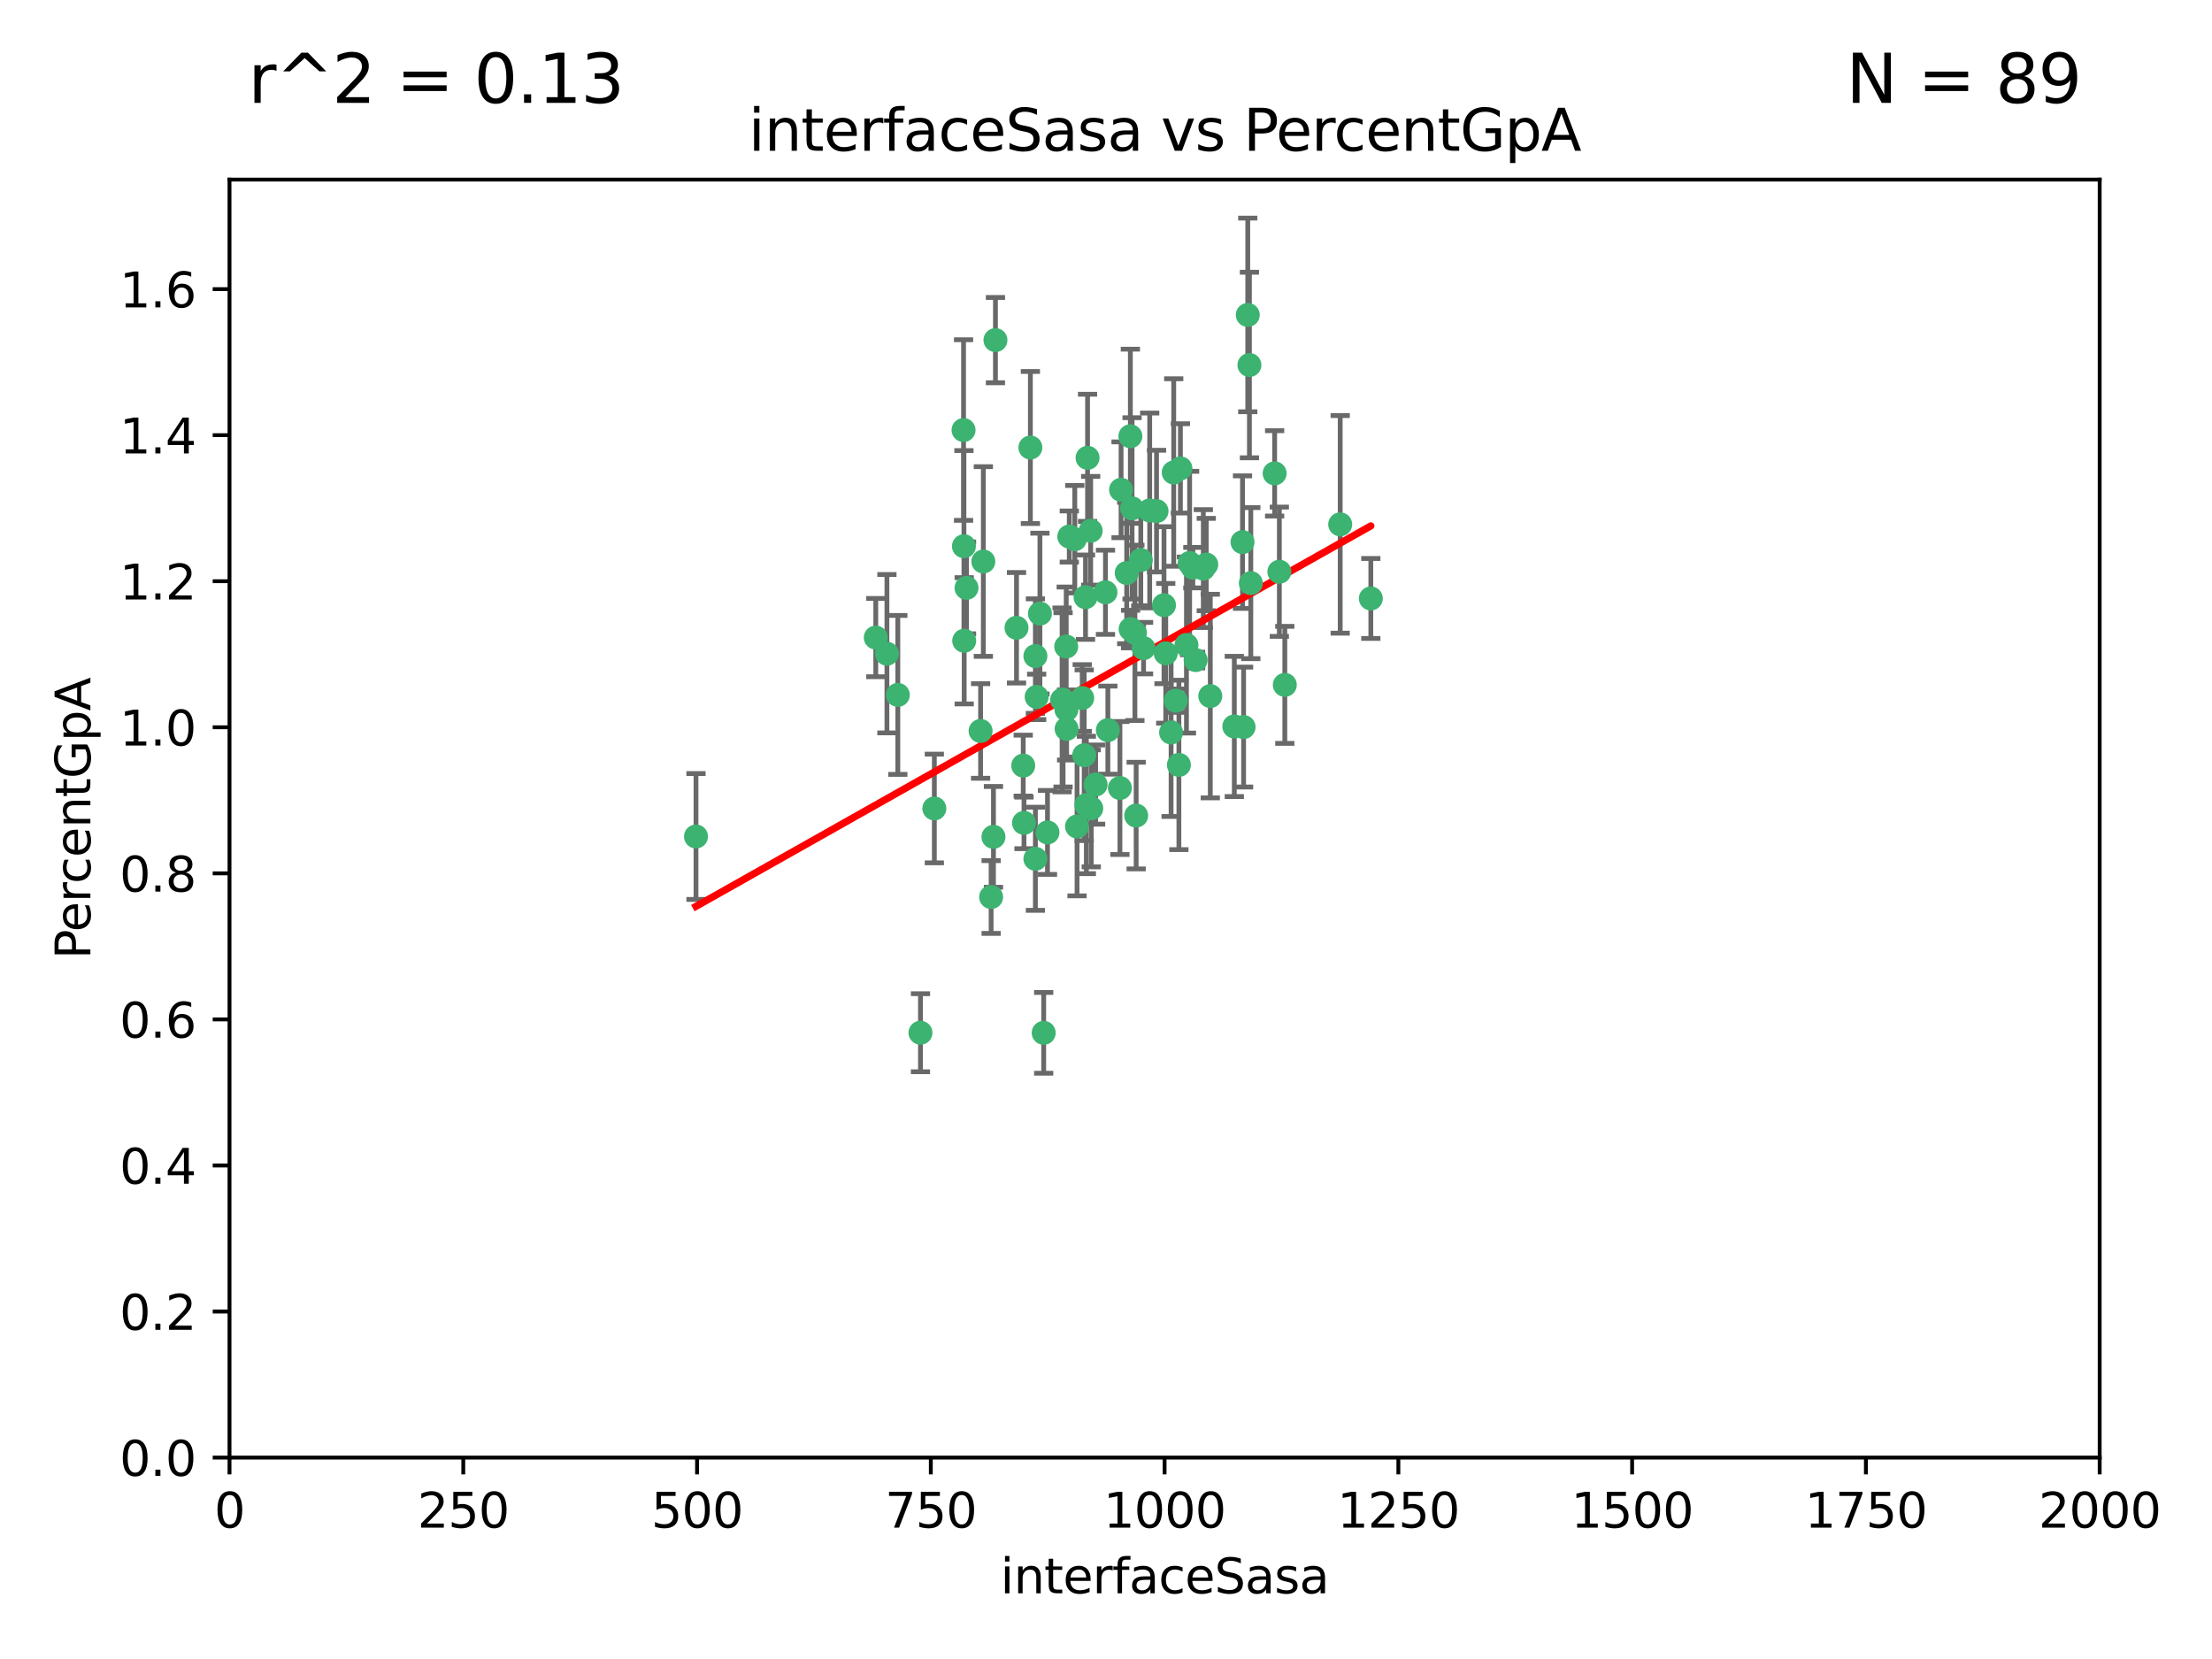 <?xml version="1.0" encoding="utf-8" standalone="no"?>
<!DOCTYPE svg PUBLIC "-//W3C//DTD SVG 1.1//EN"
  "http://www.w3.org/Graphics/SVG/1.1/DTD/svg11.dtd">
<svg xmlns:xlink="http://www.w3.org/1999/xlink" width="460.8pt" height="345.6pt" viewBox="0 0 460.8 345.6" xmlns="http://www.w3.org/2000/svg" version="1.1">
 <defs>
  <style type="text/css">*{stroke-linejoin: round; stroke-linecap: butt}</style>
 </defs>
 <g id="figure_1">
  <g id="patch_1">
   <path d="M 0 345.6 
L 460.8 345.6 
L 460.8 0 
L 0 0 
z
" style="fill: #ffffff"/>
  </g>
  <g id="axes_1">
   <g id="patch_2">
    <path d="M 47.81 303.64 
L 437.4 303.64 
L 437.4 37.411 
L 47.81 37.411 
z
" style="fill: #ffffff"/>
   </g>
   <g id="PathCollection_1">
    <defs>
     <path id="m340e8cad6c" d="M 0 1.118 
C 0.297 1.118 0.581 1 0.791 0.791 
C 1 0.581 1.118 0.297 1.118 0 
C 1.118 -0.297 1 -0.581 0.791 -0.791 
C 0.581 -1 0.297 -1.118 0 -1.118 
C -0.297 -1.118 -0.581 -1 -0.791 -0.791 
C -1 -0.581 -1.118 -0.297 -1.118 0 
C -1.118 0.297 -1 0.581 -0.791 0.791 
C -0.581 1 -0.297 1.118 0 1.118 
z
" style="stroke: #3cb371"/>
    </defs>
    <g clip-path="url(#p14510fdf55)">
     <use xlink:href="#m340e8cad6c" x="258.839" y="112.935" style="fill: #3cb371; stroke: #3cb371"/>
     <use xlink:href="#m340e8cad6c" x="235.526" y="131.048" style="fill: #3cb371; stroke: #3cb371"/>
     <use xlink:href="#m340e8cad6c" x="235.476" y="90.88" style="fill: #3cb371; stroke: #3cb371"/>
     <use xlink:href="#m340e8cad6c" x="265.53" y="98.611" style="fill: #3cb371; stroke: #3cb371"/>
     <use xlink:href="#m340e8cad6c" x="222.751" y="111.768" style="fill: #3cb371; stroke: #3cb371"/>
     <use xlink:href="#m340e8cad6c" x="225.86" y="157.33" style="fill: #3cb371; stroke: #3cb371"/>
     <use xlink:href="#m340e8cad6c" x="234.714" y="119.368" style="fill: #3cb371; stroke: #3cb371"/>
     <use xlink:href="#m340e8cad6c" x="259.065" y="151.457" style="fill: #3cb371; stroke: #3cb371"/>
     <use xlink:href="#m340e8cad6c" x="259.932" y="65.606" style="fill: #3cb371; stroke: #3cb371"/>
     <use xlink:href="#m340e8cad6c" x="239.502" y="106.338" style="fill: #3cb371; stroke: #3cb371"/>
     <use xlink:href="#m340e8cad6c" x="242.845" y="136.097" style="fill: #3cb371; stroke: #3cb371"/>
     <use xlink:href="#m340e8cad6c" x="266.512" y="119.105" style="fill: #3cb371; stroke: #3cb371"/>
     <use xlink:href="#m340e8cad6c" x="211.757" y="130.776" style="fill: #3cb371; stroke: #3cb371"/>
     <use xlink:href="#m340e8cad6c" x="216.635" y="127.82" style="fill: #3cb371; stroke: #3cb371"/>
     <use xlink:href="#m340e8cad6c" x="233.539" y="102.028" style="fill: #3cb371; stroke: #3cb371"/>
     <use xlink:href="#m340e8cad6c" x="244.935" y="145.966" style="fill: #3cb371; stroke: #3cb371"/>
     <use xlink:href="#m340e8cad6c" x="244.508" y="98.431" style="fill: #3cb371; stroke: #3cb371"/>
     <use xlink:href="#m340e8cad6c" x="267.65" y="142.672" style="fill: #3cb371; stroke: #3cb371"/>
     <use xlink:href="#m340e8cad6c" x="250.675" y="118.446" style="fill: #3cb371; stroke: #3cb371"/>
     <use xlink:href="#m340e8cad6c" x="214.648" y="93.226" style="fill: #3cb371; stroke: #3cb371"/>
     <use xlink:href="#m340e8cad6c" x="224.368" y="172.163" style="fill: #3cb371; stroke: #3cb371"/>
     <use xlink:href="#m340e8cad6c" x="233.3" y="164.157" style="fill: #3cb371; stroke: #3cb371"/>
     <use xlink:href="#m340e8cad6c" x="222.161" y="147.818" style="fill: #3cb371; stroke: #3cb371"/>
     <use xlink:href="#m340e8cad6c" x="221.458" y="145.786" style="fill: #3cb371; stroke: #3cb371"/>
     <use xlink:href="#m340e8cad6c" x="243.959" y="152.588" style="fill: #3cb371; stroke: #3cb371"/>
     <use xlink:href="#m340e8cad6c" x="226.133" y="124.404" style="fill: #3cb371; stroke: #3cb371"/>
     <use xlink:href="#m340e8cad6c" x="238.226" y="135.021" style="fill: #3cb371; stroke: #3cb371"/>
     <use xlink:href="#m340e8cad6c" x="245.585" y="159.342" style="fill: #3cb371; stroke: #3cb371"/>
     <use xlink:href="#m340e8cad6c" x="257.131" y="151.333" style="fill: #3cb371; stroke: #3cb371"/>
     <use xlink:href="#m340e8cad6c" x="247.82" y="117.288" style="fill: #3cb371; stroke: #3cb371"/>
     <use xlink:href="#m340e8cad6c" x="249.07" y="137.505" style="fill: #3cb371; stroke: #3cb371"/>
     <use xlink:href="#m340e8cad6c" x="247.161" y="134.369" style="fill: #3cb371; stroke: #3cb371"/>
     <use xlink:href="#m340e8cad6c" x="279.188" y="109.235" style="fill: #3cb371; stroke: #3cb371"/>
     <use xlink:href="#m340e8cad6c" x="236.422" y="131.834" style="fill: #3cb371; stroke: #3cb371"/>
     <use xlink:href="#m340e8cad6c" x="242.482" y="126.071" style="fill: #3cb371; stroke: #3cb371"/>
     <use xlink:href="#m340e8cad6c" x="235.828" y="105.903" style="fill: #3cb371; stroke: #3cb371"/>
     <use xlink:href="#m340e8cad6c" x="226.558" y="95.371" style="fill: #3cb371; stroke: #3cb371"/>
     <use xlink:href="#m340e8cad6c" x="200.806" y="113.783" style="fill: #3cb371; stroke: #3cb371"/>
     <use xlink:href="#m340e8cad6c" x="260.277" y="76.037" style="fill: #3cb371; stroke: #3cb371"/>
     <use xlink:href="#m340e8cad6c" x="251.287" y="117.606" style="fill: #3cb371; stroke: #3cb371"/>
     <use xlink:href="#m340e8cad6c" x="248.492" y="118.255" style="fill: #3cb371; stroke: #3cb371"/>
     <use xlink:href="#m340e8cad6c" x="240.928" y="106.473" style="fill: #3cb371; stroke: #3cb371"/>
     <use xlink:href="#m340e8cad6c" x="223.897" y="112.334" style="fill: #3cb371; stroke: #3cb371"/>
     <use xlink:href="#m340e8cad6c" x="225.446" y="145.408" style="fill: #3cb371; stroke: #3cb371"/>
     <use xlink:href="#m340e8cad6c" x="230.29" y="123.385" style="fill: #3cb371; stroke: #3cb371"/>
     <use xlink:href="#m340e8cad6c" x="200.86" y="133.482" style="fill: #3cb371; stroke: #3cb371"/>
     <use xlink:href="#m340e8cad6c" x="217.42" y="215.161" style="fill: #3cb371; stroke: #3cb371"/>
     <use xlink:href="#m340e8cad6c" x="237.649" y="116.673" style="fill: #3cb371; stroke: #3cb371"/>
     <use xlink:href="#m340e8cad6c" x="213.316" y="171.42" style="fill: #3cb371; stroke: #3cb371"/>
     <use xlink:href="#m340e8cad6c" x="207.37" y="70.852" style="fill: #3cb371; stroke: #3cb371"/>
     <use xlink:href="#m340e8cad6c" x="204.848" y="116.973" style="fill: #3cb371; stroke: #3cb371"/>
     <use xlink:href="#m340e8cad6c" x="245.901" y="97.572" style="fill: #3cb371; stroke: #3cb371"/>
     <use xlink:href="#m340e8cad6c" x="285.569" y="124.669" style="fill: #3cb371; stroke: #3cb371"/>
     <use xlink:href="#m340e8cad6c" x="215.957" y="145.171" style="fill: #3cb371; stroke: #3cb371"/>
     <use xlink:href="#m340e8cad6c" x="194.641" y="168.419" style="fill: #3cb371; stroke: #3cb371"/>
     <use xlink:href="#m340e8cad6c" x="191.75" y="215.139" style="fill: #3cb371; stroke: #3cb371"/>
     <use xlink:href="#m340e8cad6c" x="184.761" y="136.178" style="fill: #3cb371; stroke: #3cb371"/>
     <use xlink:href="#m340e8cad6c" x="182.439" y="132.82" style="fill: #3cb371; stroke: #3cb371"/>
     <use xlink:href="#m340e8cad6c" x="213.156" y="159.488" style="fill: #3cb371; stroke: #3cb371"/>
     <use xlink:href="#m340e8cad6c" x="222.113" y="134.689" style="fill: #3cb371; stroke: #3cb371"/>
     <use xlink:href="#m340e8cad6c" x="200.726" y="89.586" style="fill: #3cb371; stroke: #3cb371"/>
     <use xlink:href="#m340e8cad6c" x="215.692" y="178.897" style="fill: #3cb371; stroke: #3cb371"/>
     <use xlink:href="#m340e8cad6c" x="228.237" y="163.438" style="fill: #3cb371; stroke: #3cb371"/>
     <use xlink:href="#m340e8cad6c" x="222.194" y="151.836" style="fill: #3cb371; stroke: #3cb371"/>
     <use xlink:href="#m340e8cad6c" x="204.275" y="152.276" style="fill: #3cb371; stroke: #3cb371"/>
     <use xlink:href="#m340e8cad6c" x="227.208" y="110.571" style="fill: #3cb371; stroke: #3cb371"/>
     <use xlink:href="#m340e8cad6c" x="260.569" y="121.476" style="fill: #3cb371; stroke: #3cb371"/>
     <use xlink:href="#m340e8cad6c" x="206.469" y="186.867" style="fill: #3cb371; stroke: #3cb371"/>
     <use xlink:href="#m340e8cad6c" x="215.692" y="136.674" style="fill: #3cb371; stroke: #3cb371"/>
     <use xlink:href="#m340e8cad6c" x="230.787" y="152.103" style="fill: #3cb371; stroke: #3cb371"/>
     <use xlink:href="#m340e8cad6c" x="236.683" y="169.899" style="fill: #3cb371; stroke: #3cb371"/>
     <use xlink:href="#m340e8cad6c" x="206.956" y="174.332" style="fill: #3cb371; stroke: #3cb371"/>
     <use xlink:href="#m340e8cad6c" x="227.327" y="168.396" style="fill: #3cb371; stroke: #3cb371"/>
     <use xlink:href="#m340e8cad6c" x="221.254" y="145.801" style="fill: #3cb371; stroke: #3cb371"/>
     <use xlink:href="#m340e8cad6c" x="218.211" y="173.41" style="fill: #3cb371; stroke: #3cb371"/>
     <use xlink:href="#m340e8cad6c" x="226.307" y="167.688" style="fill: #3cb371; stroke: #3cb371"/>
     <use xlink:href="#m340e8cad6c" x="201.345" y="122.465" style="fill: #3cb371; stroke: #3cb371"/>
     <use xlink:href="#m340e8cad6c" x="187.034" y="144.762" style="fill: #3cb371; stroke: #3cb371"/>
     <use xlink:href="#m340e8cad6c" x="252.125" y="145.004" style="fill: #3cb371; stroke: #3cb371"/>
     <use xlink:href="#m340e8cad6c" x="144.987" y="174.257" style="fill: #3cb371; stroke: #3cb371"/>
    </g>
   </g>
   <g id="matplotlib.axis_1">
    <g id="xtick_1">
     <g id="line2d_1">
      <defs>
       <path id="mbff96b02c3" d="M 0 0 
L 0 3.5 
" style="stroke: #000000; stroke-width: 0.8"/>
      </defs>
      <g>
       <use xlink:href="#mbff96b02c3" x="47.81" y="303.64" style="stroke: #000000; stroke-width: 0.8"/>
      </g>
     </g>
     <g id="text_1">
      <!-- 0 -->
      <g transform="translate(44.629 318.238)scale(0.1 -0.1)">
       <defs>
        <path id="DejaVuSans-30" d="M 2034 4250 
Q 1547 4250 1301 3770 
Q 1056 3291 1056 2328 
Q 1056 1369 1301 889 
Q 1547 409 2034 409 
Q 2525 409 2770 889 
Q 3016 1369 3016 2328 
Q 3016 3291 2770 3770 
Q 2525 4250 2034 4250 
z
M 2034 4750 
Q 2819 4750 3233 4129 
Q 3647 3509 3647 2328 
Q 3647 1150 3233 529 
Q 2819 -91 2034 -91 
Q 1250 -91 836 529 
Q 422 1150 422 2328 
Q 422 3509 836 4129 
Q 1250 4750 2034 4750 
z
" transform="scale(0.016)"/>
       </defs>
       <use xlink:href="#DejaVuSans-30"/>
      </g>
     </g>
    </g>
    <g id="xtick_2">
     <g id="line2d_2">
      <g>
       <use xlink:href="#mbff96b02c3" x="96.509" y="303.64" style="stroke: #000000; stroke-width: 0.8"/>
      </g>
     </g>
     <g id="text_2">
      <!-- 250 -->
      <g transform="translate(86.965 318.238)scale(0.1 -0.1)">
       <defs>
        <path id="DejaVuSans-32" d="M 1228 531 
L 3431 531 
L 3431 0 
L 469 0 
L 469 531 
Q 828 903 1448 1529 
Q 2069 2156 2228 2338 
Q 2531 2678 2651 2914 
Q 2772 3150 2772 3378 
Q 2772 3750 2511 3984 
Q 2250 4219 1831 4219 
Q 1534 4219 1204 4116 
Q 875 4013 500 3803 
L 500 4441 
Q 881 4594 1212 4672 
Q 1544 4750 1819 4750 
Q 2544 4750 2975 4387 
Q 3406 4025 3406 3419 
Q 3406 3131 3298 2873 
Q 3191 2616 2906 2266 
Q 2828 2175 2409 1742 
Q 1991 1309 1228 531 
z
" transform="scale(0.016)"/>
        <path id="DejaVuSans-35" d="M 691 4666 
L 3169 4666 
L 3169 4134 
L 1269 4134 
L 1269 2991 
Q 1406 3038 1543 3061 
Q 1681 3084 1819 3084 
Q 2600 3084 3056 2656 
Q 3513 2228 3513 1497 
Q 3513 744 3044 326 
Q 2575 -91 1722 -91 
Q 1428 -91 1123 -41 
Q 819 9 494 109 
L 494 744 
Q 775 591 1075 516 
Q 1375 441 1709 441 
Q 2250 441 2565 725 
Q 2881 1009 2881 1497 
Q 2881 1984 2565 2268 
Q 2250 2553 1709 2553 
Q 1456 2553 1204 2497 
Q 953 2441 691 2322 
L 691 4666 
z
" transform="scale(0.016)"/>
       </defs>
       <use xlink:href="#DejaVuSans-32"/>
       <use xlink:href="#DejaVuSans-35" x="63.623"/>
       <use xlink:href="#DejaVuSans-30" x="127.246"/>
      </g>
     </g>
    </g>
    <g id="xtick_3">
     <g id="line2d_3">
      <g>
       <use xlink:href="#mbff96b02c3" x="145.208" y="303.64" style="stroke: #000000; stroke-width: 0.8"/>
      </g>
     </g>
     <g id="text_3">
      <!-- 500 -->
      <g transform="translate(135.664 318.238)scale(0.1 -0.1)">
       <use xlink:href="#DejaVuSans-35"/>
       <use xlink:href="#DejaVuSans-30" x="63.623"/>
       <use xlink:href="#DejaVuSans-30" x="127.246"/>
      </g>
     </g>
    </g>
    <g id="xtick_4">
     <g id="line2d_4">
      <g>
       <use xlink:href="#mbff96b02c3" x="193.906" y="303.64" style="stroke: #000000; stroke-width: 0.8"/>
      </g>
     </g>
     <g id="text_4">
      <!-- 750 -->
      <g transform="translate(184.363 318.238)scale(0.1 -0.1)">
       <defs>
        <path id="DejaVuSans-37" d="M 525 4666 
L 3525 4666 
L 3525 4397 
L 1831 0 
L 1172 0 
L 2766 4134 
L 525 4134 
L 525 4666 
z
" transform="scale(0.016)"/>
       </defs>
       <use xlink:href="#DejaVuSans-37"/>
       <use xlink:href="#DejaVuSans-35" x="63.623"/>
       <use xlink:href="#DejaVuSans-30" x="127.246"/>
      </g>
     </g>
    </g>
    <g id="xtick_5">
     <g id="line2d_5">
      <g>
       <use xlink:href="#mbff96b02c3" x="242.605" y="303.64" style="stroke: #000000; stroke-width: 0.8"/>
      </g>
     </g>
     <g id="text_5">
      <!-- 1000 -->
      <g transform="translate(229.88 318.238)scale(0.1 -0.1)">
       <defs>
        <path id="DejaVuSans-31" d="M 794 531 
L 1825 531 
L 1825 4091 
L 703 3866 
L 703 4441 
L 1819 4666 
L 2450 4666 
L 2450 531 
L 3481 531 
L 3481 0 
L 794 0 
L 794 531 
z
" transform="scale(0.016)"/>
       </defs>
       <use xlink:href="#DejaVuSans-31"/>
       <use xlink:href="#DejaVuSans-30" x="63.623"/>
       <use xlink:href="#DejaVuSans-30" x="127.246"/>
       <use xlink:href="#DejaVuSans-30" x="190.869"/>
      </g>
     </g>
    </g>
    <g id="xtick_6">
     <g id="line2d_6">
      <g>
       <use xlink:href="#mbff96b02c3" x="291.304" y="303.64" style="stroke: #000000; stroke-width: 0.8"/>
      </g>
     </g>
     <g id="text_6">
      <!-- 1250 -->
      <g transform="translate(278.579 318.238)scale(0.1 -0.1)">
       <use xlink:href="#DejaVuSans-31"/>
       <use xlink:href="#DejaVuSans-32" x="63.623"/>
       <use xlink:href="#DejaVuSans-35" x="127.246"/>
       <use xlink:href="#DejaVuSans-30" x="190.869"/>
      </g>
     </g>
    </g>
    <g id="xtick_7">
     <g id="line2d_7">
      <g>
       <use xlink:href="#mbff96b02c3" x="340.002" y="303.64" style="stroke: #000000; stroke-width: 0.8"/>
      </g>
     </g>
     <g id="text_7">
      <!-- 1500 -->
      <g transform="translate(327.277 318.238)scale(0.1 -0.1)">
       <use xlink:href="#DejaVuSans-31"/>
       <use xlink:href="#DejaVuSans-35" x="63.623"/>
       <use xlink:href="#DejaVuSans-30" x="127.246"/>
       <use xlink:href="#DejaVuSans-30" x="190.869"/>
      </g>
     </g>
    </g>
    <g id="xtick_8">
     <g id="line2d_8">
      <g>
       <use xlink:href="#mbff96b02c3" x="388.701" y="303.64" style="stroke: #000000; stroke-width: 0.8"/>
      </g>
     </g>
     <g id="text_8">
      <!-- 1750 -->
      <g transform="translate(375.976 318.238)scale(0.1 -0.1)">
       <use xlink:href="#DejaVuSans-31"/>
       <use xlink:href="#DejaVuSans-37" x="63.623"/>
       <use xlink:href="#DejaVuSans-35" x="127.246"/>
       <use xlink:href="#DejaVuSans-30" x="190.869"/>
      </g>
     </g>
    </g>
    <g id="xtick_9">
     <g id="line2d_9">
      <g>
       <use xlink:href="#mbff96b02c3" x="437.4" y="303.64" style="stroke: #000000; stroke-width: 0.8"/>
      </g>
     </g>
     <g id="text_9">
      <!-- 2000 -->
      <g transform="translate(424.675 318.238)scale(0.1 -0.1)">
       <use xlink:href="#DejaVuSans-32"/>
       <use xlink:href="#DejaVuSans-30" x="63.623"/>
       <use xlink:href="#DejaVuSans-30" x="127.246"/>
       <use xlink:href="#DejaVuSans-30" x="190.869"/>
      </g>
     </g>
    </g>
    <g id="text_10">
     <!-- interfaceSasa -->
     <g transform="translate(208.398 331.917)scale(0.1 -0.1)">
      <defs>
       <path id="DejaVuSans-69" d="M 603 3500 
L 1178 3500 
L 1178 0 
L 603 0 
L 603 3500 
z
M 603 4863 
L 1178 4863 
L 1178 4134 
L 603 4134 
L 603 4863 
z
" transform="scale(0.016)"/>
       <path id="DejaVuSans-6e" d="M 3513 2113 
L 3513 0 
L 2938 0 
L 2938 2094 
Q 2938 2591 2744 2837 
Q 2550 3084 2163 3084 
Q 1697 3084 1428 2787 
Q 1159 2491 1159 1978 
L 1159 0 
L 581 0 
L 581 3500 
L 1159 3500 
L 1159 2956 
Q 1366 3272 1645 3428 
Q 1925 3584 2291 3584 
Q 2894 3584 3203 3211 
Q 3513 2838 3513 2113 
z
" transform="scale(0.016)"/>
       <path id="DejaVuSans-74" d="M 1172 4494 
L 1172 3500 
L 2356 3500 
L 2356 3053 
L 1172 3053 
L 1172 1153 
Q 1172 725 1289 603 
Q 1406 481 1766 481 
L 2356 481 
L 2356 0 
L 1766 0 
Q 1100 0 847 248 
Q 594 497 594 1153 
L 594 3053 
L 172 3053 
L 172 3500 
L 594 3500 
L 594 4494 
L 1172 4494 
z
" transform="scale(0.016)"/>
       <path id="DejaVuSans-65" d="M 3597 1894 
L 3597 1613 
L 953 1613 
Q 991 1019 1311 708 
Q 1631 397 2203 397 
Q 2534 397 2845 478 
Q 3156 559 3463 722 
L 3463 178 
Q 3153 47 2828 -22 
Q 2503 -91 2169 -91 
Q 1331 -91 842 396 
Q 353 884 353 1716 
Q 353 2575 817 3079 
Q 1281 3584 2069 3584 
Q 2775 3584 3186 3129 
Q 3597 2675 3597 1894 
z
M 3022 2063 
Q 3016 2534 2758 2815 
Q 2500 3097 2075 3097 
Q 1594 3097 1305 2825 
Q 1016 2553 972 2059 
L 3022 2063 
z
" transform="scale(0.016)"/>
       <path id="DejaVuSans-72" d="M 2631 2963 
Q 2534 3019 2420 3045 
Q 2306 3072 2169 3072 
Q 1681 3072 1420 2755 
Q 1159 2438 1159 1844 
L 1159 0 
L 581 0 
L 581 3500 
L 1159 3500 
L 1159 2956 
Q 1341 3275 1631 3429 
Q 1922 3584 2338 3584 
Q 2397 3584 2469 3576 
Q 2541 3569 2628 3553 
L 2631 2963 
z
" transform="scale(0.016)"/>
       <path id="DejaVuSans-66" d="M 2375 4863 
L 2375 4384 
L 1825 4384 
Q 1516 4384 1395 4259 
Q 1275 4134 1275 3809 
L 1275 3500 
L 2222 3500 
L 2222 3053 
L 1275 3053 
L 1275 0 
L 697 0 
L 697 3053 
L 147 3053 
L 147 3500 
L 697 3500 
L 697 3744 
Q 697 4328 969 4595 
Q 1241 4863 1831 4863 
L 2375 4863 
z
" transform="scale(0.016)"/>
       <path id="DejaVuSans-61" d="M 2194 1759 
Q 1497 1759 1228 1600 
Q 959 1441 959 1056 
Q 959 750 1161 570 
Q 1363 391 1709 391 
Q 2188 391 2477 730 
Q 2766 1069 2766 1631 
L 2766 1759 
L 2194 1759 
z
M 3341 1997 
L 3341 0 
L 2766 0 
L 2766 531 
Q 2569 213 2275 61 
Q 1981 -91 1556 -91 
Q 1019 -91 701 211 
Q 384 513 384 1019 
Q 384 1609 779 1909 
Q 1175 2209 1959 2209 
L 2766 2209 
L 2766 2266 
Q 2766 2663 2505 2880 
Q 2244 3097 1772 3097 
Q 1472 3097 1187 3025 
Q 903 2953 641 2809 
L 641 3341 
Q 956 3463 1253 3523 
Q 1550 3584 1831 3584 
Q 2591 3584 2966 3190 
Q 3341 2797 3341 1997 
z
" transform="scale(0.016)"/>
       <path id="DejaVuSans-63" d="M 3122 3366 
L 3122 2828 
Q 2878 2963 2633 3030 
Q 2388 3097 2138 3097 
Q 1578 3097 1268 2742 
Q 959 2388 959 1747 
Q 959 1106 1268 751 
Q 1578 397 2138 397 
Q 2388 397 2633 464 
Q 2878 531 3122 666 
L 3122 134 
Q 2881 22 2623 -34 
Q 2366 -91 2075 -91 
Q 1284 -91 818 406 
Q 353 903 353 1747 
Q 353 2603 823 3093 
Q 1294 3584 2113 3584 
Q 2378 3584 2631 3529 
Q 2884 3475 3122 3366 
z
" transform="scale(0.016)"/>
       <path id="DejaVuSans-53" d="M 3425 4513 
L 3425 3897 
Q 3066 4069 2747 4153 
Q 2428 4238 2131 4238 
Q 1616 4238 1336 4038 
Q 1056 3838 1056 3469 
Q 1056 3159 1242 3001 
Q 1428 2844 1947 2747 
L 2328 2669 
Q 3034 2534 3370 2195 
Q 3706 1856 3706 1288 
Q 3706 609 3251 259 
Q 2797 -91 1919 -91 
Q 1588 -91 1214 -16 
Q 841 59 441 206 
L 441 856 
Q 825 641 1194 531 
Q 1563 422 1919 422 
Q 2459 422 2753 634 
Q 3047 847 3047 1241 
Q 3047 1584 2836 1778 
Q 2625 1972 2144 2069 
L 1759 2144 
Q 1053 2284 737 2584 
Q 422 2884 422 3419 
Q 422 4038 858 4394 
Q 1294 4750 2059 4750 
Q 2388 4750 2728 4690 
Q 3069 4631 3425 4513 
z
" transform="scale(0.016)"/>
       <path id="DejaVuSans-73" d="M 2834 3397 
L 2834 2853 
Q 2591 2978 2328 3040 
Q 2066 3103 1784 3103 
Q 1356 3103 1142 2972 
Q 928 2841 928 2578 
Q 928 2378 1081 2264 
Q 1234 2150 1697 2047 
L 1894 2003 
Q 2506 1872 2764 1633 
Q 3022 1394 3022 966 
Q 3022 478 2636 193 
Q 2250 -91 1575 -91 
Q 1294 -91 989 -36 
Q 684 19 347 128 
L 347 722 
Q 666 556 975 473 
Q 1284 391 1588 391 
Q 1994 391 2212 530 
Q 2431 669 2431 922 
Q 2431 1156 2273 1281 
Q 2116 1406 1581 1522 
L 1381 1569 
Q 847 1681 609 1914 
Q 372 2147 372 2553 
Q 372 3047 722 3315 
Q 1072 3584 1716 3584 
Q 2034 3584 2315 3537 
Q 2597 3491 2834 3397 
z
" transform="scale(0.016)"/>
      </defs>
      <use xlink:href="#DejaVuSans-69"/>
      <use xlink:href="#DejaVuSans-6e" x="27.783"/>
      <use xlink:href="#DejaVuSans-74" x="91.162"/>
      <use xlink:href="#DejaVuSans-65" x="130.371"/>
      <use xlink:href="#DejaVuSans-72" x="191.895"/>
      <use xlink:href="#DejaVuSans-66" x="233.008"/>
      <use xlink:href="#DejaVuSans-61" x="268.213"/>
      <use xlink:href="#DejaVuSans-63" x="329.492"/>
      <use xlink:href="#DejaVuSans-65" x="384.473"/>
      <use xlink:href="#DejaVuSans-53" x="445.996"/>
      <use xlink:href="#DejaVuSans-61" x="509.473"/>
      <use xlink:href="#DejaVuSans-73" x="570.752"/>
      <use xlink:href="#DejaVuSans-61" x="622.852"/>
     </g>
    </g>
   </g>
   <g id="matplotlib.axis_2">
    <g id="ytick_1">
     <g id="line2d_10">
      <defs>
       <path id="ma0c9ee3cca" d="M 0 0 
L -3.5 0 
" style="stroke: #000000; stroke-width: 0.8"/>
      </defs>
      <g>
       <use xlink:href="#ma0c9ee3cca" x="47.81" y="303.64" style="stroke: #000000; stroke-width: 0.8"/>
      </g>
     </g>
     <g id="text_11">
      <!-- 0.0 -->
      <g transform="translate(24.907 307.439)scale(0.1 -0.1)">
       <defs>
        <path id="DejaVuSans-2e" d="M 684 794 
L 1344 794 
L 1344 0 
L 684 0 
L 684 794 
z
" transform="scale(0.016)"/>
       </defs>
       <use xlink:href="#DejaVuSans-30"/>
       <use xlink:href="#DejaVuSans-2e" x="63.623"/>
       <use xlink:href="#DejaVuSans-30" x="95.41"/>
      </g>
     </g>
    </g>
    <g id="ytick_2">
     <g id="line2d_11">
      <g>
       <use xlink:href="#ma0c9ee3cca" x="47.81" y="273.214" style="stroke: #000000; stroke-width: 0.8"/>
      </g>
     </g>
     <g id="text_12">
      <!-- 0.2 -->
      <g transform="translate(24.907 277.013)scale(0.1 -0.1)">
       <use xlink:href="#DejaVuSans-30"/>
       <use xlink:href="#DejaVuSans-2e" x="63.623"/>
       <use xlink:href="#DejaVuSans-32" x="95.41"/>
      </g>
     </g>
    </g>
    <g id="ytick_3">
     <g id="line2d_12">
      <g>
       <use xlink:href="#ma0c9ee3cca" x="47.81" y="242.788" style="stroke: #000000; stroke-width: 0.8"/>
      </g>
     </g>
     <g id="text_13">
      <!-- 0.4 -->
      <g transform="translate(24.907 246.587)scale(0.1 -0.1)">
       <defs>
        <path id="DejaVuSans-34" d="M 2419 4116 
L 825 1625 
L 2419 1625 
L 2419 4116 
z
M 2253 4666 
L 3047 4666 
L 3047 1625 
L 3713 1625 
L 3713 1100 
L 3047 1100 
L 3047 0 
L 2419 0 
L 2419 1100 
L 313 1100 
L 313 1709 
L 2253 4666 
z
" transform="scale(0.016)"/>
       </defs>
       <use xlink:href="#DejaVuSans-30"/>
       <use xlink:href="#DejaVuSans-2e" x="63.623"/>
       <use xlink:href="#DejaVuSans-34" x="95.41"/>
      </g>
     </g>
    </g>
    <g id="ytick_4">
     <g id="line2d_13">
      <g>
       <use xlink:href="#ma0c9ee3cca" x="47.81" y="212.362" style="stroke: #000000; stroke-width: 0.8"/>
      </g>
     </g>
     <g id="text_14">
      <!-- 0.6 -->
      <g transform="translate(24.907 216.161)scale(0.1 -0.1)">
       <defs>
        <path id="DejaVuSans-36" d="M 2113 2584 
Q 1688 2584 1439 2293 
Q 1191 2003 1191 1497 
Q 1191 994 1439 701 
Q 1688 409 2113 409 
Q 2538 409 2786 701 
Q 3034 994 3034 1497 
Q 3034 2003 2786 2293 
Q 2538 2584 2113 2584 
z
M 3366 4563 
L 3366 3988 
Q 3128 4100 2886 4159 
Q 2644 4219 2406 4219 
Q 1781 4219 1451 3797 
Q 1122 3375 1075 2522 
Q 1259 2794 1537 2939 
Q 1816 3084 2150 3084 
Q 2853 3084 3261 2657 
Q 3669 2231 3669 1497 
Q 3669 778 3244 343 
Q 2819 -91 2113 -91 
Q 1303 -91 875 529 
Q 447 1150 447 2328 
Q 447 3434 972 4092 
Q 1497 4750 2381 4750 
Q 2619 4750 2861 4703 
Q 3103 4656 3366 4563 
z
" transform="scale(0.016)"/>
       </defs>
       <use xlink:href="#DejaVuSans-30"/>
       <use xlink:href="#DejaVuSans-2e" x="63.623"/>
       <use xlink:href="#DejaVuSans-36" x="95.41"/>
      </g>
     </g>
    </g>
    <g id="ytick_5">
     <g id="line2d_14">
      <g>
       <use xlink:href="#ma0c9ee3cca" x="47.81" y="181.935" style="stroke: #000000; stroke-width: 0.8"/>
      </g>
     </g>
     <g id="text_15">
      <!-- 0.8 -->
      <g transform="translate(24.907 185.735)scale(0.1 -0.1)">
       <defs>
        <path id="DejaVuSans-38" d="M 2034 2216 
Q 1584 2216 1326 1975 
Q 1069 1734 1069 1313 
Q 1069 891 1326 650 
Q 1584 409 2034 409 
Q 2484 409 2743 651 
Q 3003 894 3003 1313 
Q 3003 1734 2745 1975 
Q 2488 2216 2034 2216 
z
M 1403 2484 
Q 997 2584 770 2862 
Q 544 3141 544 3541 
Q 544 4100 942 4425 
Q 1341 4750 2034 4750 
Q 2731 4750 3128 4425 
Q 3525 4100 3525 3541 
Q 3525 3141 3298 2862 
Q 3072 2584 2669 2484 
Q 3125 2378 3379 2068 
Q 3634 1759 3634 1313 
Q 3634 634 3220 271 
Q 2806 -91 2034 -91 
Q 1263 -91 848 271 
Q 434 634 434 1313 
Q 434 1759 690 2068 
Q 947 2378 1403 2484 
z
M 1172 3481 
Q 1172 3119 1398 2916 
Q 1625 2713 2034 2713 
Q 2441 2713 2670 2916 
Q 2900 3119 2900 3481 
Q 2900 3844 2670 4047 
Q 2441 4250 2034 4250 
Q 1625 4250 1398 4047 
Q 1172 3844 1172 3481 
z
" transform="scale(0.016)"/>
       </defs>
       <use xlink:href="#DejaVuSans-30"/>
       <use xlink:href="#DejaVuSans-2e" x="63.623"/>
       <use xlink:href="#DejaVuSans-38" x="95.41"/>
      </g>
     </g>
    </g>
    <g id="ytick_6">
     <g id="line2d_15">
      <g>
       <use xlink:href="#ma0c9ee3cca" x="47.81" y="151.509" style="stroke: #000000; stroke-width: 0.8"/>
      </g>
     </g>
     <g id="text_16">
      <!-- 1.0 -->
      <g transform="translate(24.907 155.308)scale(0.1 -0.1)">
       <use xlink:href="#DejaVuSans-31"/>
       <use xlink:href="#DejaVuSans-2e" x="63.623"/>
       <use xlink:href="#DejaVuSans-30" x="95.41"/>
      </g>
     </g>
    </g>
    <g id="ytick_7">
     <g id="line2d_16">
      <g>
       <use xlink:href="#ma0c9ee3cca" x="47.81" y="121.083" style="stroke: #000000; stroke-width: 0.8"/>
      </g>
     </g>
     <g id="text_17">
      <!-- 1.2 -->
      <g transform="translate(24.907 124.882)scale(0.1 -0.1)">
       <use xlink:href="#DejaVuSans-31"/>
       <use xlink:href="#DejaVuSans-2e" x="63.623"/>
       <use xlink:href="#DejaVuSans-32" x="95.41"/>
      </g>
     </g>
    </g>
    <g id="ytick_8">
     <g id="line2d_17">
      <g>
       <use xlink:href="#ma0c9ee3cca" x="47.81" y="90.657" style="stroke: #000000; stroke-width: 0.8"/>
      </g>
     </g>
     <g id="text_18">
      <!-- 1.4 -->
      <g transform="translate(24.907 94.456)scale(0.1 -0.1)">
       <use xlink:href="#DejaVuSans-31"/>
       <use xlink:href="#DejaVuSans-2e" x="63.623"/>
       <use xlink:href="#DejaVuSans-34" x="95.41"/>
      </g>
     </g>
    </g>
    <g id="ytick_9">
     <g id="line2d_18">
      <g>
       <use xlink:href="#ma0c9ee3cca" x="47.81" y="60.231" style="stroke: #000000; stroke-width: 0.8"/>
      </g>
     </g>
     <g id="text_19">
      <!-- 1.6 -->
      <g transform="translate(24.907 64.03)scale(0.1 -0.1)">
       <use xlink:href="#DejaVuSans-31"/>
       <use xlink:href="#DejaVuSans-2e" x="63.623"/>
       <use xlink:href="#DejaVuSans-36" x="95.41"/>
      </g>
     </g>
    </g>
    <g id="text_20">
     <!-- PercentGpA -->
     <g transform="translate(18.827 199.802)rotate(-90)scale(0.1 -0.1)">
      <defs>
       <path id="DejaVuSans-50" d="M 1259 4147 
L 1259 2394 
L 2053 2394 
Q 2494 2394 2734 2622 
Q 2975 2850 2975 3272 
Q 2975 3691 2734 3919 
Q 2494 4147 2053 4147 
L 1259 4147 
z
M 628 4666 
L 2053 4666 
Q 2838 4666 3239 4311 
Q 3641 3956 3641 3272 
Q 3641 2581 3239 2228 
Q 2838 1875 2053 1875 
L 1259 1875 
L 1259 0 
L 628 0 
L 628 4666 
z
" transform="scale(0.016)"/>
       <path id="DejaVuSans-47" d="M 3809 666 
L 3809 1919 
L 2778 1919 
L 2778 2438 
L 4434 2438 
L 4434 434 
Q 4069 175 3628 42 
Q 3188 -91 2688 -91 
Q 1594 -91 976 548 
Q 359 1188 359 2328 
Q 359 3472 976 4111 
Q 1594 4750 2688 4750 
Q 3144 4750 3555 4637 
Q 3966 4525 4313 4306 
L 4313 3634 
Q 3963 3931 3569 4081 
Q 3175 4231 2741 4231 
Q 1884 4231 1454 3753 
Q 1025 3275 1025 2328 
Q 1025 1384 1454 906 
Q 1884 428 2741 428 
Q 3075 428 3337 486 
Q 3600 544 3809 666 
z
" transform="scale(0.016)"/>
       <path id="DejaVuSans-70" d="M 1159 525 
L 1159 -1331 
L 581 -1331 
L 581 3500 
L 1159 3500 
L 1159 2969 
Q 1341 3281 1617 3432 
Q 1894 3584 2278 3584 
Q 2916 3584 3314 3078 
Q 3713 2572 3713 1747 
Q 3713 922 3314 415 
Q 2916 -91 2278 -91 
Q 1894 -91 1617 61 
Q 1341 213 1159 525 
z
M 3116 1747 
Q 3116 2381 2855 2742 
Q 2594 3103 2138 3103 
Q 1681 3103 1420 2742 
Q 1159 2381 1159 1747 
Q 1159 1113 1420 752 
Q 1681 391 2138 391 
Q 2594 391 2855 752 
Q 3116 1113 3116 1747 
z
" transform="scale(0.016)"/>
       <path id="DejaVuSans-41" d="M 2188 4044 
L 1331 1722 
L 3047 1722 
L 2188 4044 
z
M 1831 4666 
L 2547 4666 
L 4325 0 
L 3669 0 
L 3244 1197 
L 1141 1197 
L 716 0 
L 50 0 
L 1831 4666 
z
" transform="scale(0.016)"/>
      </defs>
      <use xlink:href="#DejaVuSans-50"/>
      <use xlink:href="#DejaVuSans-65" x="56.678"/>
      <use xlink:href="#DejaVuSans-72" x="118.201"/>
      <use xlink:href="#DejaVuSans-63" x="157.064"/>
      <use xlink:href="#DejaVuSans-65" x="212.045"/>
      <use xlink:href="#DejaVuSans-6e" x="273.568"/>
      <use xlink:href="#DejaVuSans-74" x="336.947"/>
      <use xlink:href="#DejaVuSans-47" x="376.156"/>
      <use xlink:href="#DejaVuSans-70" x="453.646"/>
      <use xlink:href="#DejaVuSans-41" x="517.123"/>
     </g>
    </g>
   </g>
   <g id="LineCollection_1">
    <path d="M 258.839 126.742 
L 258.839 99.128 
" clip-path="url(#p14510fdf55)" style="fill: none; stroke: #696969"/>
    <path d="M 235.526 134.958 
L 235.526 127.138 
" clip-path="url(#p14510fdf55)" style="fill: none; stroke: #696969"/>
    <path d="M 235.476 109.021 
L 235.476 72.739 
" clip-path="url(#p14510fdf55)" style="fill: none; stroke: #696969"/>
    <path d="M 265.53 107.5 
L 265.53 89.723 
" clip-path="url(#p14510fdf55)" style="fill: none; stroke: #696969"/>
    <path d="M 222.751 117.091 
L 222.751 106.444 
" clip-path="url(#p14510fdf55)" style="fill: none; stroke: #696969"/>
    <path d="M 225.86 175.107 
L 225.86 139.552 
" clip-path="url(#p14510fdf55)" style="fill: none; stroke: #696969"/>
    <path d="M 234.714 134.091 
L 234.714 104.645 
" clip-path="url(#p14510fdf55)" style="fill: none; stroke: #696969"/>
    <path d="M 259.065 163.945 
L 259.065 138.968 
" clip-path="url(#p14510fdf55)" style="fill: none; stroke: #696969"/>
    <path d="M 259.932 85.777 
L 259.932 45.434 
" clip-path="url(#p14510fdf55)" style="fill: none; stroke: #696969"/>
    <path d="M 239.502 126.63 
L 239.502 86.046 
" clip-path="url(#p14510fdf55)" style="fill: none; stroke: #696969"/>
    <path d="M 242.845 150.645 
L 242.845 121.55 
" clip-path="url(#p14510fdf55)" style="fill: none; stroke: #696969"/>
    <path d="M 266.512 132.572 
L 266.512 105.638 
" clip-path="url(#p14510fdf55)" style="fill: none; stroke: #696969"/>
    <path d="M 211.757 142.284 
L 211.757 119.267 
" clip-path="url(#p14510fdf55)" style="fill: none; stroke: #696969"/>
    <path d="M 216.635 144.568 
L 216.635 111.073 
" clip-path="url(#p14510fdf55)" style="fill: none; stroke: #696969"/>
    <path d="M 233.539 112.003 
L 233.539 92.053 
" clip-path="url(#p14510fdf55)" style="fill: none; stroke: #696969"/>
    <path d="M 244.935 148.397 
L 244.935 143.536 
" clip-path="url(#p14510fdf55)" style="fill: none; stroke: #696969"/>
    <path d="M 244.508 117.96 
L 244.508 78.902 
" clip-path="url(#p14510fdf55)" style="fill: none; stroke: #696969"/>
    <path d="M 267.65 154.863 
L 267.65 130.481 
" clip-path="url(#p14510fdf55)" style="fill: none; stroke: #696969"/>
    <path d="M 250.675 130.722 
L 250.675 106.17 
" clip-path="url(#p14510fdf55)" style="fill: none; stroke: #696969"/>
    <path d="M 214.648 109.064 
L 214.648 77.387 
" clip-path="url(#p14510fdf55)" style="fill: none; stroke: #696969"/>
    <path d="M 224.368 186.622 
L 224.368 157.704 
" clip-path="url(#p14510fdf55)" style="fill: none; stroke: #696969"/>
    <path d="M 233.3 178.007 
L 233.3 150.307 
" clip-path="url(#p14510fdf55)" style="fill: none; stroke: #696969"/>
    <path d="M 222.161 151.909 
L 222.161 143.727 
" clip-path="url(#p14510fdf55)" style="fill: none; stroke: #696969"/>
    <path d="M 221.458 163.937 
L 221.458 127.634 
" clip-path="url(#p14510fdf55)" style="fill: none; stroke: #696969"/>
    <path d="M 243.959 170.081 
L 243.959 135.096 
" clip-path="url(#p14510fdf55)" style="fill: none; stroke: #696969"/>
    <path d="M 226.133 133.195 
L 226.133 115.614 
" clip-path="url(#p14510fdf55)" style="fill: none; stroke: #696969"/>
    <path d="M 238.226 140.382 
L 238.226 129.659 
" clip-path="url(#p14510fdf55)" style="fill: none; stroke: #696969"/>
    <path d="M 245.585 176.989 
L 245.585 141.695 
" clip-path="url(#p14510fdf55)" style="fill: none; stroke: #696969"/>
    <path d="M 257.131 165.937 
L 257.131 136.729 
" clip-path="url(#p14510fdf55)" style="fill: none; stroke: #696969"/>
    <path d="M 247.82 136.395 
L 247.82 98.181 
" clip-path="url(#p14510fdf55)" style="fill: none; stroke: #696969"/>
    <path d="M 249.07 139.142 
L 249.07 135.868 
" clip-path="url(#p14510fdf55)" style="fill: none; stroke: #696969"/>
    <path d="M 247.161 152.707 
L 247.161 116.031 
" clip-path="url(#p14510fdf55)" style="fill: none; stroke: #696969"/>
    <path d="M 279.188 131.899 
L 279.188 86.572 
" clip-path="url(#p14510fdf55)" style="fill: none; stroke: #696969"/>
    <path d="M 236.422 150.092 
L 236.422 113.575 
" clip-path="url(#p14510fdf55)" style="fill: none; stroke: #696969"/>
    <path d="M 242.482 142.423 
L 242.482 109.718 
" clip-path="url(#p14510fdf55)" style="fill: none; stroke: #696969"/>
    <path d="M 235.828 124.789 
L 235.828 87.017 
" clip-path="url(#p14510fdf55)" style="fill: none; stroke: #696969"/>
    <path d="M 226.558 108.615 
L 226.558 82.127 
" clip-path="url(#p14510fdf55)" style="fill: none; stroke: #696969"/>
    <path d="M 200.806 133.708 
L 200.806 93.858 
" clip-path="url(#p14510fdf55)" style="fill: none; stroke: #696969"/>
    <path d="M 260.277 95.366 
L 260.277 56.709 
" clip-path="url(#p14510fdf55)" style="fill: none; stroke: #696969"/>
    <path d="M 251.287 127.227 
L 251.287 107.986 
" clip-path="url(#p14510fdf55)" style="fill: none; stroke: #696969"/>
    <path d="M 248.492 122.472 
L 248.492 114.039 
" clip-path="url(#p14510fdf55)" style="fill: none; stroke: #696969"/>
    <path d="M 240.928 119.149 
L 240.928 93.797 
" clip-path="url(#p14510fdf55)" style="fill: none; stroke: #696969"/>
    <path d="M 223.897 123.529 
L 223.897 101.139 
" clip-path="url(#p14510fdf55)" style="fill: none; stroke: #696969"/>
    <path d="M 225.446 152.361 
L 225.446 138.456 
" clip-path="url(#p14510fdf55)" style="fill: none; stroke: #696969"/>
    <path d="M 230.29 132.151 
L 230.29 114.62 
" clip-path="url(#p14510fdf55)" style="fill: none; stroke: #696969"/>
    <path d="M 200.86 146.637 
L 200.86 120.327 
" clip-path="url(#p14510fdf55)" style="fill: none; stroke: #696969"/>
    <path d="M 217.42 223.572 
L 217.42 206.751 
" clip-path="url(#p14510fdf55)" style="fill: none; stroke: #696969"/>
    <path d="M 237.649 126.191 
L 237.649 107.154 
" clip-path="url(#p14510fdf55)" style="fill: none; stroke: #696969"/>
    <path d="M 213.316 176.791 
L 213.316 166.049 
" clip-path="url(#p14510fdf55)" style="fill: none; stroke: #696969"/>
    <path d="M 207.37 79.735 
L 207.37 61.968 
" clip-path="url(#p14510fdf55)" style="fill: none; stroke: #696969"/>
    <path d="M 204.848 136.73 
L 204.848 97.216 
" clip-path="url(#p14510fdf55)" style="fill: none; stroke: #696969"/>
    <path d="M 245.901 106.878 
L 245.901 88.267 
" clip-path="url(#p14510fdf55)" style="fill: none; stroke: #696969"/>
    <path d="M 285.569 132.997 
L 285.569 116.341 
" clip-path="url(#p14510fdf55)" style="fill: none; stroke: #696969"/>
    <path d="M 215.957 149.901 
L 215.957 140.441 
" clip-path="url(#p14510fdf55)" style="fill: none; stroke: #696969"/>
    <path d="M 194.641 179.743 
L 194.641 157.094 
" clip-path="url(#p14510fdf55)" style="fill: none; stroke: #696969"/>
    <path d="M 191.75 223.268 
L 191.75 207.01 
" clip-path="url(#p14510fdf55)" style="fill: none; stroke: #696969"/>
    <path d="M 184.761 152.672 
L 184.761 119.684 
" clip-path="url(#p14510fdf55)" style="fill: none; stroke: #696969"/>
    <path d="M 182.439 140.972 
L 182.439 124.667 
" clip-path="url(#p14510fdf55)" style="fill: none; stroke: #696969"/>
    <path d="M 213.156 165.831 
L 213.156 153.145 
" clip-path="url(#p14510fdf55)" style="fill: none; stroke: #696969"/>
    <path d="M 222.113 147.086 
L 222.113 122.292 
" clip-path="url(#p14510fdf55)" style="fill: none; stroke: #696969"/>
    <path d="M 200.726 108.397 
L 200.726 70.776 
" clip-path="url(#p14510fdf55)" style="fill: none; stroke: #696969"/>
    <path d="M 215.692 189.642 
L 215.692 168.152 
" clip-path="url(#p14510fdf55)" style="fill: none; stroke: #696969"/>
    <path d="M 228.237 171.687 
L 228.237 155.189 
" clip-path="url(#p14510fdf55)" style="fill: none; stroke: #696969"/>
    <path d="M 222.194 158.321 
L 222.194 145.352 
" clip-path="url(#p14510fdf55)" style="fill: none; stroke: #696969"/>
    <path d="M 204.275 162.129 
L 204.275 142.424 
" clip-path="url(#p14510fdf55)" style="fill: none; stroke: #696969"/>
    <path d="M 227.208 121.897 
L 227.208 99.245 
" clip-path="url(#p14510fdf55)" style="fill: none; stroke: #696969"/>
    <path d="M 260.569 137.206 
L 260.569 105.745 
" clip-path="url(#p14510fdf55)" style="fill: none; stroke: #696969"/>
    <path d="M 206.469 194.446 
L 206.469 179.287 
" clip-path="url(#p14510fdf55)" style="fill: none; stroke: #696969"/>
    <path d="M 215.692 148.602 
L 215.692 124.746 
" clip-path="url(#p14510fdf55)" style="fill: none; stroke: #696969"/>
    <path d="M 230.787 161.277 
L 230.787 142.929 
" clip-path="url(#p14510fdf55)" style="fill: none; stroke: #696969"/>
    <path d="M 236.683 181.006 
L 236.683 158.792 
" clip-path="url(#p14510fdf55)" style="fill: none; stroke: #696969"/>
    <path d="M 206.956 184.828 
L 206.956 163.836 
" clip-path="url(#p14510fdf55)" style="fill: none; stroke: #696969"/>
    <path d="M 227.327 180.585 
L 227.327 156.208 
" clip-path="url(#p14510fdf55)" style="fill: none; stroke: #696969"/>
    <path d="M 221.254 164.958 
L 221.254 126.644 
" clip-path="url(#p14510fdf55)" style="fill: none; stroke: #696969"/>
    <path d="M 218.211 182.151 
L 218.211 164.669 
" clip-path="url(#p14510fdf55)" style="fill: none; stroke: #696969"/>
    <path d="M 226.307 181.997 
L 226.307 153.38 
" clip-path="url(#p14510fdf55)" style="fill: none; stroke: #696969"/>
    <path d="M 201.345 132.034 
L 201.345 112.895 
" clip-path="url(#p14510fdf55)" style="fill: none; stroke: #696969"/>
    <path d="M 187.034 161.315 
L 187.034 128.209 
" clip-path="url(#p14510fdf55)" style="fill: none; stroke: #696969"/>
    <path d="M 252.125 166.212 
L 252.125 123.796 
" clip-path="url(#p14510fdf55)" style="fill: none; stroke: #696969"/>
    <path d="M 144.987 187.369 
L 144.987 161.144 
" clip-path="url(#p14510fdf55)" style="fill: none; stroke: #696969"/>
   </g>
   <g id="line2d_19">
    <defs>
     <path id="m3b5ec3407b" d="M 2 0 
L -2 -0 
" style="stroke: #696969"/>
    </defs>
    <g clip-path="url(#p14510fdf55)">
     <use xlink:href="#m3b5ec3407b" x="258.839" y="126.742" style="fill: #696969; stroke: #696969"/>
     <use xlink:href="#m3b5ec3407b" x="235.526" y="134.958" style="fill: #696969; stroke: #696969"/>
     <use xlink:href="#m3b5ec3407b" x="235.476" y="109.021" style="fill: #696969; stroke: #696969"/>
     <use xlink:href="#m3b5ec3407b" x="265.53" y="107.5" style="fill: #696969; stroke: #696969"/>
     <use xlink:href="#m3b5ec3407b" x="222.751" y="117.091" style="fill: #696969; stroke: #696969"/>
     <use xlink:href="#m3b5ec3407b" x="225.86" y="175.107" style="fill: #696969; stroke: #696969"/>
     <use xlink:href="#m3b5ec3407b" x="234.714" y="134.091" style="fill: #696969; stroke: #696969"/>
     <use xlink:href="#m3b5ec3407b" x="259.065" y="163.945" style="fill: #696969; stroke: #696969"/>
     <use xlink:href="#m3b5ec3407b" x="259.932" y="85.777" style="fill: #696969; stroke: #696969"/>
     <use xlink:href="#m3b5ec3407b" x="239.502" y="126.63" style="fill: #696969; stroke: #696969"/>
     <use xlink:href="#m3b5ec3407b" x="242.845" y="150.645" style="fill: #696969; stroke: #696969"/>
     <use xlink:href="#m3b5ec3407b" x="266.512" y="132.572" style="fill: #696969; stroke: #696969"/>
     <use xlink:href="#m3b5ec3407b" x="211.757" y="142.284" style="fill: #696969; stroke: #696969"/>
     <use xlink:href="#m3b5ec3407b" x="216.635" y="144.568" style="fill: #696969; stroke: #696969"/>
     <use xlink:href="#m3b5ec3407b" x="233.539" y="112.003" style="fill: #696969; stroke: #696969"/>
     <use xlink:href="#m3b5ec3407b" x="244.935" y="148.397" style="fill: #696969; stroke: #696969"/>
     <use xlink:href="#m3b5ec3407b" x="244.508" y="117.96" style="fill: #696969; stroke: #696969"/>
     <use xlink:href="#m3b5ec3407b" x="267.65" y="154.863" style="fill: #696969; stroke: #696969"/>
     <use xlink:href="#m3b5ec3407b" x="250.675" y="130.722" style="fill: #696969; stroke: #696969"/>
     <use xlink:href="#m3b5ec3407b" x="214.648" y="109.064" style="fill: #696969; stroke: #696969"/>
     <use xlink:href="#m3b5ec3407b" x="224.368" y="186.622" style="fill: #696969; stroke: #696969"/>
     <use xlink:href="#m3b5ec3407b" x="233.3" y="178.007" style="fill: #696969; stroke: #696969"/>
     <use xlink:href="#m3b5ec3407b" x="222.161" y="151.909" style="fill: #696969; stroke: #696969"/>
     <use xlink:href="#m3b5ec3407b" x="221.458" y="163.937" style="fill: #696969; stroke: #696969"/>
     <use xlink:href="#m3b5ec3407b" x="243.959" y="170.081" style="fill: #696969; stroke: #696969"/>
     <use xlink:href="#m3b5ec3407b" x="226.133" y="133.195" style="fill: #696969; stroke: #696969"/>
     <use xlink:href="#m3b5ec3407b" x="238.226" y="140.382" style="fill: #696969; stroke: #696969"/>
     <use xlink:href="#m3b5ec3407b" x="245.585" y="176.989" style="fill: #696969; stroke: #696969"/>
     <use xlink:href="#m3b5ec3407b" x="257.131" y="165.937" style="fill: #696969; stroke: #696969"/>
     <use xlink:href="#m3b5ec3407b" x="247.82" y="136.395" style="fill: #696969; stroke: #696969"/>
     <use xlink:href="#m3b5ec3407b" x="249.07" y="139.142" style="fill: #696969; stroke: #696969"/>
     <use xlink:href="#m3b5ec3407b" x="247.161" y="152.707" style="fill: #696969; stroke: #696969"/>
     <use xlink:href="#m3b5ec3407b" x="279.188" y="131.899" style="fill: #696969; stroke: #696969"/>
     <use xlink:href="#m3b5ec3407b" x="236.422" y="150.092" style="fill: #696969; stroke: #696969"/>
     <use xlink:href="#m3b5ec3407b" x="242.482" y="142.423" style="fill: #696969; stroke: #696969"/>
     <use xlink:href="#m3b5ec3407b" x="235.828" y="124.789" style="fill: #696969; stroke: #696969"/>
     <use xlink:href="#m3b5ec3407b" x="226.558" y="108.615" style="fill: #696969; stroke: #696969"/>
     <use xlink:href="#m3b5ec3407b" x="200.806" y="133.708" style="fill: #696969; stroke: #696969"/>
     <use xlink:href="#m3b5ec3407b" x="260.277" y="95.366" style="fill: #696969; stroke: #696969"/>
     <use xlink:href="#m3b5ec3407b" x="251.287" y="127.227" style="fill: #696969; stroke: #696969"/>
     <use xlink:href="#m3b5ec3407b" x="248.492" y="122.472" style="fill: #696969; stroke: #696969"/>
     <use xlink:href="#m3b5ec3407b" x="240.928" y="119.149" style="fill: #696969; stroke: #696969"/>
     <use xlink:href="#m3b5ec3407b" x="223.897" y="123.529" style="fill: #696969; stroke: #696969"/>
     <use xlink:href="#m3b5ec3407b" x="225.446" y="152.361" style="fill: #696969; stroke: #696969"/>
     <use xlink:href="#m3b5ec3407b" x="230.29" y="132.151" style="fill: #696969; stroke: #696969"/>
     <use xlink:href="#m3b5ec3407b" x="200.86" y="146.637" style="fill: #696969; stroke: #696969"/>
     <use xlink:href="#m3b5ec3407b" x="217.42" y="223.572" style="fill: #696969; stroke: #696969"/>
     <use xlink:href="#m3b5ec3407b" x="237.649" y="126.191" style="fill: #696969; stroke: #696969"/>
     <use xlink:href="#m3b5ec3407b" x="213.316" y="176.791" style="fill: #696969; stroke: #696969"/>
     <use xlink:href="#m3b5ec3407b" x="207.37" y="79.735" style="fill: #696969; stroke: #696969"/>
     <use xlink:href="#m3b5ec3407b" x="204.848" y="136.73" style="fill: #696969; stroke: #696969"/>
     <use xlink:href="#m3b5ec3407b" x="245.901" y="106.878" style="fill: #696969; stroke: #696969"/>
     <use xlink:href="#m3b5ec3407b" x="285.569" y="132.997" style="fill: #696969; stroke: #696969"/>
     <use xlink:href="#m3b5ec3407b" x="215.957" y="149.901" style="fill: #696969; stroke: #696969"/>
     <use xlink:href="#m3b5ec3407b" x="194.641" y="179.743" style="fill: #696969; stroke: #696969"/>
     <use xlink:href="#m3b5ec3407b" x="191.75" y="223.268" style="fill: #696969; stroke: #696969"/>
     <use xlink:href="#m3b5ec3407b" x="184.761" y="152.672" style="fill: #696969; stroke: #696969"/>
     <use xlink:href="#m3b5ec3407b" x="182.439" y="140.972" style="fill: #696969; stroke: #696969"/>
     <use xlink:href="#m3b5ec3407b" x="213.156" y="165.831" style="fill: #696969; stroke: #696969"/>
     <use xlink:href="#m3b5ec3407b" x="222.113" y="147.086" style="fill: #696969; stroke: #696969"/>
     <use xlink:href="#m3b5ec3407b" x="200.726" y="108.397" style="fill: #696969; stroke: #696969"/>
     <use xlink:href="#m3b5ec3407b" x="215.692" y="189.642" style="fill: #696969; stroke: #696969"/>
     <use xlink:href="#m3b5ec3407b" x="228.237" y="171.687" style="fill: #696969; stroke: #696969"/>
     <use xlink:href="#m3b5ec3407b" x="222.194" y="158.321" style="fill: #696969; stroke: #696969"/>
     <use xlink:href="#m3b5ec3407b" x="204.275" y="162.129" style="fill: #696969; stroke: #696969"/>
     <use xlink:href="#m3b5ec3407b" x="227.208" y="121.897" style="fill: #696969; stroke: #696969"/>
     <use xlink:href="#m3b5ec3407b" x="260.569" y="137.206" style="fill: #696969; stroke: #696969"/>
     <use xlink:href="#m3b5ec3407b" x="206.469" y="194.446" style="fill: #696969; stroke: #696969"/>
     <use xlink:href="#m3b5ec3407b" x="215.692" y="148.602" style="fill: #696969; stroke: #696969"/>
     <use xlink:href="#m3b5ec3407b" x="230.787" y="161.277" style="fill: #696969; stroke: #696969"/>
     <use xlink:href="#m3b5ec3407b" x="236.683" y="181.006" style="fill: #696969; stroke: #696969"/>
     <use xlink:href="#m3b5ec3407b" x="206.956" y="184.828" style="fill: #696969; stroke: #696969"/>
     <use xlink:href="#m3b5ec3407b" x="227.327" y="180.585" style="fill: #696969; stroke: #696969"/>
     <use xlink:href="#m3b5ec3407b" x="221.254" y="164.958" style="fill: #696969; stroke: #696969"/>
     <use xlink:href="#m3b5ec3407b" x="218.211" y="182.151" style="fill: #696969; stroke: #696969"/>
     <use xlink:href="#m3b5ec3407b" x="226.307" y="181.997" style="fill: #696969; stroke: #696969"/>
     <use xlink:href="#m3b5ec3407b" x="201.345" y="132.034" style="fill: #696969; stroke: #696969"/>
     <use xlink:href="#m3b5ec3407b" x="187.034" y="161.315" style="fill: #696969; stroke: #696969"/>
     <use xlink:href="#m3b5ec3407b" x="252.125" y="166.212" style="fill: #696969; stroke: #696969"/>
     <use xlink:href="#m3b5ec3407b" x="144.987" y="187.369" style="fill: #696969; stroke: #696969"/>
    </g>
   </g>
   <g id="line2d_20">
    <g clip-path="url(#p14510fdf55)">
     <use xlink:href="#m3b5ec3407b" x="258.839" y="99.128" style="fill: #696969; stroke: #696969"/>
     <use xlink:href="#m3b5ec3407b" x="235.526" y="127.138" style="fill: #696969; stroke: #696969"/>
     <use xlink:href="#m3b5ec3407b" x="235.476" y="72.739" style="fill: #696969; stroke: #696969"/>
     <use xlink:href="#m3b5ec3407b" x="265.53" y="89.723" style="fill: #696969; stroke: #696969"/>
     <use xlink:href="#m3b5ec3407b" x="222.751" y="106.444" style="fill: #696969; stroke: #696969"/>
     <use xlink:href="#m3b5ec3407b" x="225.86" y="139.552" style="fill: #696969; stroke: #696969"/>
     <use xlink:href="#m3b5ec3407b" x="234.714" y="104.645" style="fill: #696969; stroke: #696969"/>
     <use xlink:href="#m3b5ec3407b" x="259.065" y="138.968" style="fill: #696969; stroke: #696969"/>
     <use xlink:href="#m3b5ec3407b" x="259.932" y="45.434" style="fill: #696969; stroke: #696969"/>
     <use xlink:href="#m3b5ec3407b" x="239.502" y="86.046" style="fill: #696969; stroke: #696969"/>
     <use xlink:href="#m3b5ec3407b" x="242.845" y="121.55" style="fill: #696969; stroke: #696969"/>
     <use xlink:href="#m3b5ec3407b" x="266.512" y="105.638" style="fill: #696969; stroke: #696969"/>
     <use xlink:href="#m3b5ec3407b" x="211.757" y="119.267" style="fill: #696969; stroke: #696969"/>
     <use xlink:href="#m3b5ec3407b" x="216.635" y="111.073" style="fill: #696969; stroke: #696969"/>
     <use xlink:href="#m3b5ec3407b" x="233.539" y="92.053" style="fill: #696969; stroke: #696969"/>
     <use xlink:href="#m3b5ec3407b" x="244.935" y="143.536" style="fill: #696969; stroke: #696969"/>
     <use xlink:href="#m3b5ec3407b" x="244.508" y="78.902" style="fill: #696969; stroke: #696969"/>
     <use xlink:href="#m3b5ec3407b" x="267.65" y="130.481" style="fill: #696969; stroke: #696969"/>
     <use xlink:href="#m3b5ec3407b" x="250.675" y="106.17" style="fill: #696969; stroke: #696969"/>
     <use xlink:href="#m3b5ec3407b" x="214.648" y="77.387" style="fill: #696969; stroke: #696969"/>
     <use xlink:href="#m3b5ec3407b" x="224.368" y="157.704" style="fill: #696969; stroke: #696969"/>
     <use xlink:href="#m3b5ec3407b" x="233.3" y="150.307" style="fill: #696969; stroke: #696969"/>
     <use xlink:href="#m3b5ec3407b" x="222.161" y="143.727" style="fill: #696969; stroke: #696969"/>
     <use xlink:href="#m3b5ec3407b" x="221.458" y="127.634" style="fill: #696969; stroke: #696969"/>
     <use xlink:href="#m3b5ec3407b" x="243.959" y="135.096" style="fill: #696969; stroke: #696969"/>
     <use xlink:href="#m3b5ec3407b" x="226.133" y="115.614" style="fill: #696969; stroke: #696969"/>
     <use xlink:href="#m3b5ec3407b" x="238.226" y="129.659" style="fill: #696969; stroke: #696969"/>
     <use xlink:href="#m3b5ec3407b" x="245.585" y="141.695" style="fill: #696969; stroke: #696969"/>
     <use xlink:href="#m3b5ec3407b" x="257.131" y="136.729" style="fill: #696969; stroke: #696969"/>
     <use xlink:href="#m3b5ec3407b" x="247.82" y="98.181" style="fill: #696969; stroke: #696969"/>
     <use xlink:href="#m3b5ec3407b" x="249.07" y="135.868" style="fill: #696969; stroke: #696969"/>
     <use xlink:href="#m3b5ec3407b" x="247.161" y="116.031" style="fill: #696969; stroke: #696969"/>
     <use xlink:href="#m3b5ec3407b" x="279.188" y="86.572" style="fill: #696969; stroke: #696969"/>
     <use xlink:href="#m3b5ec3407b" x="236.422" y="113.575" style="fill: #696969; stroke: #696969"/>
     <use xlink:href="#m3b5ec3407b" x="242.482" y="109.718" style="fill: #696969; stroke: #696969"/>
     <use xlink:href="#m3b5ec3407b" x="235.828" y="87.017" style="fill: #696969; stroke: #696969"/>
     <use xlink:href="#m3b5ec3407b" x="226.558" y="82.127" style="fill: #696969; stroke: #696969"/>
     <use xlink:href="#m3b5ec3407b" x="200.806" y="93.858" style="fill: #696969; stroke: #696969"/>
     <use xlink:href="#m3b5ec3407b" x="260.277" y="56.709" style="fill: #696969; stroke: #696969"/>
     <use xlink:href="#m3b5ec3407b" x="251.287" y="107.986" style="fill: #696969; stroke: #696969"/>
     <use xlink:href="#m3b5ec3407b" x="248.492" y="114.039" style="fill: #696969; stroke: #696969"/>
     <use xlink:href="#m3b5ec3407b" x="240.928" y="93.797" style="fill: #696969; stroke: #696969"/>
     <use xlink:href="#m3b5ec3407b" x="223.897" y="101.139" style="fill: #696969; stroke: #696969"/>
     <use xlink:href="#m3b5ec3407b" x="225.446" y="138.456" style="fill: #696969; stroke: #696969"/>
     <use xlink:href="#m3b5ec3407b" x="230.29" y="114.62" style="fill: #696969; stroke: #696969"/>
     <use xlink:href="#m3b5ec3407b" x="200.86" y="120.327" style="fill: #696969; stroke: #696969"/>
     <use xlink:href="#m3b5ec3407b" x="217.42" y="206.751" style="fill: #696969; stroke: #696969"/>
     <use xlink:href="#m3b5ec3407b" x="237.649" y="107.154" style="fill: #696969; stroke: #696969"/>
     <use xlink:href="#m3b5ec3407b" x="213.316" y="166.049" style="fill: #696969; stroke: #696969"/>
     <use xlink:href="#m3b5ec3407b" x="207.37" y="61.968" style="fill: #696969; stroke: #696969"/>
     <use xlink:href="#m3b5ec3407b" x="204.848" y="97.216" style="fill: #696969; stroke: #696969"/>
     <use xlink:href="#m3b5ec3407b" x="245.901" y="88.267" style="fill: #696969; stroke: #696969"/>
     <use xlink:href="#m3b5ec3407b" x="285.569" y="116.341" style="fill: #696969; stroke: #696969"/>
     <use xlink:href="#m3b5ec3407b" x="215.957" y="140.441" style="fill: #696969; stroke: #696969"/>
     <use xlink:href="#m3b5ec3407b" x="194.641" y="157.094" style="fill: #696969; stroke: #696969"/>
     <use xlink:href="#m3b5ec3407b" x="191.75" y="207.01" style="fill: #696969; stroke: #696969"/>
     <use xlink:href="#m3b5ec3407b" x="184.761" y="119.684" style="fill: #696969; stroke: #696969"/>
     <use xlink:href="#m3b5ec3407b" x="182.439" y="124.667" style="fill: #696969; stroke: #696969"/>
     <use xlink:href="#m3b5ec3407b" x="213.156" y="153.145" style="fill: #696969; stroke: #696969"/>
     <use xlink:href="#m3b5ec3407b" x="222.113" y="122.292" style="fill: #696969; stroke: #696969"/>
     <use xlink:href="#m3b5ec3407b" x="200.726" y="70.776" style="fill: #696969; stroke: #696969"/>
     <use xlink:href="#m3b5ec3407b" x="215.692" y="168.152" style="fill: #696969; stroke: #696969"/>
     <use xlink:href="#m3b5ec3407b" x="228.237" y="155.189" style="fill: #696969; stroke: #696969"/>
     <use xlink:href="#m3b5ec3407b" x="222.194" y="145.352" style="fill: #696969; stroke: #696969"/>
     <use xlink:href="#m3b5ec3407b" x="204.275" y="142.424" style="fill: #696969; stroke: #696969"/>
     <use xlink:href="#m3b5ec3407b" x="227.208" y="99.245" style="fill: #696969; stroke: #696969"/>
     <use xlink:href="#m3b5ec3407b" x="260.569" y="105.745" style="fill: #696969; stroke: #696969"/>
     <use xlink:href="#m3b5ec3407b" x="206.469" y="179.287" style="fill: #696969; stroke: #696969"/>
     <use xlink:href="#m3b5ec3407b" x="215.692" y="124.746" style="fill: #696969; stroke: #696969"/>
     <use xlink:href="#m3b5ec3407b" x="230.787" y="142.929" style="fill: #696969; stroke: #696969"/>
     <use xlink:href="#m3b5ec3407b" x="236.683" y="158.792" style="fill: #696969; stroke: #696969"/>
     <use xlink:href="#m3b5ec3407b" x="206.956" y="163.836" style="fill: #696969; stroke: #696969"/>
     <use xlink:href="#m3b5ec3407b" x="227.327" y="156.208" style="fill: #696969; stroke: #696969"/>
     <use xlink:href="#m3b5ec3407b" x="221.254" y="126.644" style="fill: #696969; stroke: #696969"/>
     <use xlink:href="#m3b5ec3407b" x="218.211" y="164.669" style="fill: #696969; stroke: #696969"/>
     <use xlink:href="#m3b5ec3407b" x="226.307" y="153.38" style="fill: #696969; stroke: #696969"/>
     <use xlink:href="#m3b5ec3407b" x="201.345" y="112.895" style="fill: #696969; stroke: #696969"/>
     <use xlink:href="#m3b5ec3407b" x="187.034" y="128.209" style="fill: #696969; stroke: #696969"/>
     <use xlink:href="#m3b5ec3407b" x="252.125" y="123.796" style="fill: #696969; stroke: #696969"/>
     <use xlink:href="#m3b5ec3407b" x="144.987" y="161.144" style="fill: #696969; stroke: #696969"/>
    </g>
   </g>
   <g id="line2d_21">
    <path d="M 258.839 124.621 
L 235.526 137.765 
L 235.476 137.793 
L 265.53 120.849 
L 222.751 144.967 
L 225.86 143.214 
L 234.714 138.223 
L 259.065 124.494 
L 259.932 124.005 
L 239.502 135.523 
L 242.845 133.639 
L 266.512 120.296 
L 211.757 151.165 
L 216.635 148.415 
L 233.539 138.885 
L 244.935 132.46 
L 244.508 132.701 
L 267.65 119.654 
L 250.675 129.224 
L 214.648 149.535 
L 224.368 144.055 
L 233.3 139.02 
L 222.161 145.3 
L 221.458 145.696 
L 243.959 133.011 
L 226.133 143.06 
L 238.226 136.243 
L 245.585 132.094 
L 257.131 125.585 
L 247.82 130.834 
L 249.07 130.129 
L 247.161 131.205 
L 279.188 113.15 
L 236.422 137.26 
L 242.482 133.843 
L 235.828 137.595 
L 226.558 142.821 
L 200.806 157.339 
L 260.277 123.811 
L 251.287 128.879 
L 248.492 130.455 
L 240.928 134.719 
L 223.897 144.321 
L 225.446 143.448 
L 230.29 140.717 
L 200.86 157.309 
L 217.42 147.973 
L 237.649 136.568 
L 213.316 150.287 
L 207.37 153.638 
L 204.848 155.061 
L 245.901 131.916 
L 285.569 109.552 
L 215.957 148.797 
L 194.641 160.815 
L 191.75 162.445 
L 184.761 166.385 
L 182.439 167.694 
L 213.156 150.377 
L 222.113 145.327 
L 200.726 157.384 
L 215.692 148.947 
L 228.237 141.874 
L 222.194 145.281 
L 204.275 155.383 
L 227.208 142.454 
L 218.645 147.282 
L 260.569 123.646 
L 209.229 152.591 
L 246.594 131.525 
L 229.408 141.214 
L 206.469 154.147 
L 215.692 148.947 
L 230.787 140.437 
L 236.683 137.112 
L 206.956 153.872 
L 227.327 142.387 
L 221.254 145.811 
L 218.211 147.527 
L 217.305 148.037 
L 200.046 157.768 
L 226.307 142.963 
L 201.345 157.035 
L 187.034 165.104 
L 252.125 128.407 
L 202.956 156.127 
L 177.101 170.703 
L 203.946 155.569 
L 144.987 188.809 
" clip-path="url(#p14510fdf55)" style="fill: none; stroke: #ff0000; stroke-width: 1.5; stroke-linecap: square"/>
   </g>
   <g id="line2d_22">
    <defs>
     <path id="mae0831fe9f" d="M 0 2 
C 0.53 2 1.039 1.789 1.414 1.414 
C 1.789 1.039 2 0.53 2 0 
C 2 -0.53 1.789 -1.039 1.414 -1.414 
C 1.039 -1.789 0.53 -2 0 -2 
C -0.53 -2 -1.039 -1.789 -1.414 -1.414 
C -1.789 -1.039 -2 -0.53 -2 0 
C -2 0.53 -1.789 1.039 -1.414 1.414 
C -1.039 1.789 -0.53 2 0 2 
z
" style="stroke: #3cb371"/>
    </defs>
    <g clip-path="url(#p14510fdf55)">
     <use xlink:href="#mae0831fe9f" x="258.839" y="112.935" style="fill: #3cb371; stroke: #3cb371"/>
     <use xlink:href="#mae0831fe9f" x="235.526" y="131.048" style="fill: #3cb371; stroke: #3cb371"/>
     <use xlink:href="#mae0831fe9f" x="235.476" y="90.88" style="fill: #3cb371; stroke: #3cb371"/>
     <use xlink:href="#mae0831fe9f" x="265.53" y="98.611" style="fill: #3cb371; stroke: #3cb371"/>
     <use xlink:href="#mae0831fe9f" x="222.751" y="111.768" style="fill: #3cb371; stroke: #3cb371"/>
     <use xlink:href="#mae0831fe9f" x="225.86" y="157.33" style="fill: #3cb371; stroke: #3cb371"/>
     <use xlink:href="#mae0831fe9f" x="234.714" y="119.368" style="fill: #3cb371; stroke: #3cb371"/>
     <use xlink:href="#mae0831fe9f" x="259.065" y="151.457" style="fill: #3cb371; stroke: #3cb371"/>
     <use xlink:href="#mae0831fe9f" x="259.932" y="65.606" style="fill: #3cb371; stroke: #3cb371"/>
     <use xlink:href="#mae0831fe9f" x="239.502" y="106.338" style="fill: #3cb371; stroke: #3cb371"/>
     <use xlink:href="#mae0831fe9f" x="242.845" y="136.097" style="fill: #3cb371; stroke: #3cb371"/>
     <use xlink:href="#mae0831fe9f" x="266.512" y="119.105" style="fill: #3cb371; stroke: #3cb371"/>
     <use xlink:href="#mae0831fe9f" x="211.757" y="130.776" style="fill: #3cb371; stroke: #3cb371"/>
     <use xlink:href="#mae0831fe9f" x="216.635" y="127.82" style="fill: #3cb371; stroke: #3cb371"/>
     <use xlink:href="#mae0831fe9f" x="233.539" y="102.028" style="fill: #3cb371; stroke: #3cb371"/>
     <use xlink:href="#mae0831fe9f" x="244.935" y="145.966" style="fill: #3cb371; stroke: #3cb371"/>
     <use xlink:href="#mae0831fe9f" x="244.508" y="98.431" style="fill: #3cb371; stroke: #3cb371"/>
     <use xlink:href="#mae0831fe9f" x="267.65" y="142.672" style="fill: #3cb371; stroke: #3cb371"/>
     <use xlink:href="#mae0831fe9f" x="250.675" y="118.446" style="fill: #3cb371; stroke: #3cb371"/>
     <use xlink:href="#mae0831fe9f" x="214.648" y="93.226" style="fill: #3cb371; stroke: #3cb371"/>
     <use xlink:href="#mae0831fe9f" x="224.368" y="172.163" style="fill: #3cb371; stroke: #3cb371"/>
     <use xlink:href="#mae0831fe9f" x="233.3" y="164.157" style="fill: #3cb371; stroke: #3cb371"/>
     <use xlink:href="#mae0831fe9f" x="222.161" y="147.818" style="fill: #3cb371; stroke: #3cb371"/>
     <use xlink:href="#mae0831fe9f" x="221.458" y="145.786" style="fill: #3cb371; stroke: #3cb371"/>
     <use xlink:href="#mae0831fe9f" x="243.959" y="152.588" style="fill: #3cb371; stroke: #3cb371"/>
     <use xlink:href="#mae0831fe9f" x="226.133" y="124.404" style="fill: #3cb371; stroke: #3cb371"/>
     <use xlink:href="#mae0831fe9f" x="238.226" y="135.021" style="fill: #3cb371; stroke: #3cb371"/>
     <use xlink:href="#mae0831fe9f" x="245.585" y="159.342" style="fill: #3cb371; stroke: #3cb371"/>
     <use xlink:href="#mae0831fe9f" x="257.131" y="151.333" style="fill: #3cb371; stroke: #3cb371"/>
     <use xlink:href="#mae0831fe9f" x="247.82" y="117.288" style="fill: #3cb371; stroke: #3cb371"/>
     <use xlink:href="#mae0831fe9f" x="249.07" y="137.505" style="fill: #3cb371; stroke: #3cb371"/>
     <use xlink:href="#mae0831fe9f" x="247.161" y="134.369" style="fill: #3cb371; stroke: #3cb371"/>
     <use xlink:href="#mae0831fe9f" x="279.188" y="109.235" style="fill: #3cb371; stroke: #3cb371"/>
     <use xlink:href="#mae0831fe9f" x="236.422" y="131.834" style="fill: #3cb371; stroke: #3cb371"/>
     <use xlink:href="#mae0831fe9f" x="242.482" y="126.071" style="fill: #3cb371; stroke: #3cb371"/>
     <use xlink:href="#mae0831fe9f" x="235.828" y="105.903" style="fill: #3cb371; stroke: #3cb371"/>
     <use xlink:href="#mae0831fe9f" x="226.558" y="95.371" style="fill: #3cb371; stroke: #3cb371"/>
     <use xlink:href="#mae0831fe9f" x="200.806" y="113.783" style="fill: #3cb371; stroke: #3cb371"/>
     <use xlink:href="#mae0831fe9f" x="260.277" y="76.037" style="fill: #3cb371; stroke: #3cb371"/>
     <use xlink:href="#mae0831fe9f" x="251.287" y="117.606" style="fill: #3cb371; stroke: #3cb371"/>
     <use xlink:href="#mae0831fe9f" x="248.492" y="118.255" style="fill: #3cb371; stroke: #3cb371"/>
     <use xlink:href="#mae0831fe9f" x="240.928" y="106.473" style="fill: #3cb371; stroke: #3cb371"/>
     <use xlink:href="#mae0831fe9f" x="223.897" y="112.334" style="fill: #3cb371; stroke: #3cb371"/>
     <use xlink:href="#mae0831fe9f" x="225.446" y="145.408" style="fill: #3cb371; stroke: #3cb371"/>
     <use xlink:href="#mae0831fe9f" x="230.29" y="123.385" style="fill: #3cb371; stroke: #3cb371"/>
     <use xlink:href="#mae0831fe9f" x="200.86" y="133.482" style="fill: #3cb371; stroke: #3cb371"/>
     <use xlink:href="#mae0831fe9f" x="217.42" y="215.161" style="fill: #3cb371; stroke: #3cb371"/>
     <use xlink:href="#mae0831fe9f" x="237.649" y="116.673" style="fill: #3cb371; stroke: #3cb371"/>
     <use xlink:href="#mae0831fe9f" x="213.316" y="171.42" style="fill: #3cb371; stroke: #3cb371"/>
     <use xlink:href="#mae0831fe9f" x="207.37" y="70.852" style="fill: #3cb371; stroke: #3cb371"/>
     <use xlink:href="#mae0831fe9f" x="204.848" y="116.973" style="fill: #3cb371; stroke: #3cb371"/>
     <use xlink:href="#mae0831fe9f" x="245.901" y="97.572" style="fill: #3cb371; stroke: #3cb371"/>
     <use xlink:href="#mae0831fe9f" x="285.569" y="124.669" style="fill: #3cb371; stroke: #3cb371"/>
     <use xlink:href="#mae0831fe9f" x="215.957" y="145.171" style="fill: #3cb371; stroke: #3cb371"/>
     <use xlink:href="#mae0831fe9f" x="194.641" y="168.419" style="fill: #3cb371; stroke: #3cb371"/>
     <use xlink:href="#mae0831fe9f" x="191.75" y="215.139" style="fill: #3cb371; stroke: #3cb371"/>
     <use xlink:href="#mae0831fe9f" x="184.761" y="136.178" style="fill: #3cb371; stroke: #3cb371"/>
     <use xlink:href="#mae0831fe9f" x="182.439" y="132.82" style="fill: #3cb371; stroke: #3cb371"/>
     <use xlink:href="#mae0831fe9f" x="213.156" y="159.488" style="fill: #3cb371; stroke: #3cb371"/>
     <use xlink:href="#mae0831fe9f" x="222.113" y="134.689" style="fill: #3cb371; stroke: #3cb371"/>
     <use xlink:href="#mae0831fe9f" x="200.726" y="89.586" style="fill: #3cb371; stroke: #3cb371"/>
     <use xlink:href="#mae0831fe9f" x="215.692" y="178.897" style="fill: #3cb371; stroke: #3cb371"/>
     <use xlink:href="#mae0831fe9f" x="228.237" y="163.438" style="fill: #3cb371; stroke: #3cb371"/>
     <use xlink:href="#mae0831fe9f" x="222.194" y="151.836" style="fill: #3cb371; stroke: #3cb371"/>
     <use xlink:href="#mae0831fe9f" x="204.275" y="152.276" style="fill: #3cb371; stroke: #3cb371"/>
     <use xlink:href="#mae0831fe9f" x="227.208" y="110.571" style="fill: #3cb371; stroke: #3cb371"/>
     <use xlink:href="#mae0831fe9f" x="260.569" y="121.476" style="fill: #3cb371; stroke: #3cb371"/>
     <use xlink:href="#mae0831fe9f" x="206.469" y="186.867" style="fill: #3cb371; stroke: #3cb371"/>
     <use xlink:href="#mae0831fe9f" x="215.692" y="136.674" style="fill: #3cb371; stroke: #3cb371"/>
     <use xlink:href="#mae0831fe9f" x="230.787" y="152.103" style="fill: #3cb371; stroke: #3cb371"/>
     <use xlink:href="#mae0831fe9f" x="236.683" y="169.899" style="fill: #3cb371; stroke: #3cb371"/>
     <use xlink:href="#mae0831fe9f" x="206.956" y="174.332" style="fill: #3cb371; stroke: #3cb371"/>
     <use xlink:href="#mae0831fe9f" x="227.327" y="168.396" style="fill: #3cb371; stroke: #3cb371"/>
     <use xlink:href="#mae0831fe9f" x="221.254" y="145.801" style="fill: #3cb371; stroke: #3cb371"/>
     <use xlink:href="#mae0831fe9f" x="218.211" y="173.41" style="fill: #3cb371; stroke: #3cb371"/>
     <use xlink:href="#mae0831fe9f" x="226.307" y="167.688" style="fill: #3cb371; stroke: #3cb371"/>
     <use xlink:href="#mae0831fe9f" x="201.345" y="122.465" style="fill: #3cb371; stroke: #3cb371"/>
     <use xlink:href="#mae0831fe9f" x="187.034" y="144.762" style="fill: #3cb371; stroke: #3cb371"/>
     <use xlink:href="#mae0831fe9f" x="252.125" y="145.004" style="fill: #3cb371; stroke: #3cb371"/>
     <use xlink:href="#mae0831fe9f" x="144.987" y="174.257" style="fill: #3cb371; stroke: #3cb371"/>
    </g>
   </g>
   <g id="patch_3">
    <path d="M 47.81 303.64 
L 47.81 37.411 
" style="fill: none; stroke: #000000; stroke-width: 0.8; stroke-linejoin: miter; stroke-linecap: square"/>
   </g>
   <g id="patch_4">
    <path d="M 437.4 303.64 
L 437.4 37.411 
" style="fill: none; stroke: #000000; stroke-width: 0.8; stroke-linejoin: miter; stroke-linecap: square"/>
   </g>
   <g id="patch_5">
    <path d="M 47.81 303.64 
L 437.4 303.64 
" style="fill: none; stroke: #000000; stroke-width: 0.8; stroke-linejoin: miter; stroke-linecap: square"/>
   </g>
   <g id="patch_6">
    <path d="M 47.81 37.411 
L 437.4 37.411 
" style="fill: none; stroke: #000000; stroke-width: 0.8; stroke-linejoin: miter; stroke-linecap: square"/>
   </g>
   <g id="text_21">
    <!-- N = 89 -->
    <g transform="translate(384.585 21.426)scale(0.14 -0.14)">
     <defs>
      <path id="DejaVuSans-4e" d="M 628 4666 
L 1478 4666 
L 3547 763 
L 3547 4666 
L 4159 4666 
L 4159 0 
L 3309 0 
L 1241 3903 
L 1241 0 
L 628 0 
L 628 4666 
z
" transform="scale(0.016)"/>
      <path id="DejaVuSans-20" transform="scale(0.016)"/>
      <path id="DejaVuSans-3d" d="M 678 2906 
L 4684 2906 
L 4684 2381 
L 678 2381 
L 678 2906 
z
M 678 1631 
L 4684 1631 
L 4684 1100 
L 678 1100 
L 678 1631 
z
" transform="scale(0.016)"/>
      <path id="DejaVuSans-39" d="M 703 97 
L 703 672 
Q 941 559 1184 500 
Q 1428 441 1663 441 
Q 2288 441 2617 861 
Q 2947 1281 2994 2138 
Q 2813 1869 2534 1725 
Q 2256 1581 1919 1581 
Q 1219 1581 811 2004 
Q 403 2428 403 3163 
Q 403 3881 828 4315 
Q 1253 4750 1959 4750 
Q 2769 4750 3195 4129 
Q 3622 3509 3622 2328 
Q 3622 1225 3098 567 
Q 2575 -91 1691 -91 
Q 1453 -91 1209 -44 
Q 966 3 703 97 
z
M 1959 2075 
Q 2384 2075 2632 2365 
Q 2881 2656 2881 3163 
Q 2881 3666 2632 3958 
Q 2384 4250 1959 4250 
Q 1534 4250 1286 3958 
Q 1038 3666 1038 3163 
Q 1038 2656 1286 2365 
Q 1534 2075 1959 2075 
z
" transform="scale(0.016)"/>
     </defs>
     <use xlink:href="#DejaVuSans-4e"/>
     <use xlink:href="#DejaVuSans-20" x="74.805"/>
     <use xlink:href="#DejaVuSans-3d" x="106.592"/>
     <use xlink:href="#DejaVuSans-20" x="190.381"/>
     <use xlink:href="#DejaVuSans-38" x="222.168"/>
     <use xlink:href="#DejaVuSans-39" x="285.791"/>
    </g>
   </g>
   <g id="text_22">
    <!-- r^2 = 0.13 -->
    <g transform="translate(51.706 21.426)scale(0.14 -0.14)">
     <defs>
      <path id="DejaVuSans-5e" d="M 2988 4666 
L 4684 2925 
L 4056 2925 
L 2681 4159 
L 1306 2925 
L 678 2925 
L 2375 4666 
L 2988 4666 
z
" transform="scale(0.016)"/>
      <path id="DejaVuSans-33" d="M 2597 2516 
Q 3050 2419 3304 2112 
Q 3559 1806 3559 1356 
Q 3559 666 3084 287 
Q 2609 -91 1734 -91 
Q 1441 -91 1130 -33 
Q 819 25 488 141 
L 488 750 
Q 750 597 1062 519 
Q 1375 441 1716 441 
Q 2309 441 2620 675 
Q 2931 909 2931 1356 
Q 2931 1769 2642 2001 
Q 2353 2234 1838 2234 
L 1294 2234 
L 1294 2753 
L 1863 2753 
Q 2328 2753 2575 2939 
Q 2822 3125 2822 3475 
Q 2822 3834 2567 4026 
Q 2313 4219 1838 4219 
Q 1578 4219 1281 4162 
Q 984 4106 628 3988 
L 628 4550 
Q 988 4650 1302 4700 
Q 1616 4750 1894 4750 
Q 2613 4750 3031 4423 
Q 3450 4097 3450 3541 
Q 3450 3153 3228 2886 
Q 3006 2619 2597 2516 
z
" transform="scale(0.016)"/>
     </defs>
     <use xlink:href="#DejaVuSans-72"/>
     <use xlink:href="#DejaVuSans-5e" x="41.113"/>
     <use xlink:href="#DejaVuSans-32" x="124.902"/>
     <use xlink:href="#DejaVuSans-20" x="188.525"/>
     <use xlink:href="#DejaVuSans-3d" x="220.312"/>
     <use xlink:href="#DejaVuSans-20" x="304.102"/>
     <use xlink:href="#DejaVuSans-30" x="335.889"/>
     <use xlink:href="#DejaVuSans-2e" x="399.512"/>
     <use xlink:href="#DejaVuSans-31" x="431.299"/>
     <use xlink:href="#DejaVuSans-33" x="494.922"/>
    </g>
   </g>
   <g id="text_23">
    <!-- interfaceSasa vs PercentGpA -->
    <g transform="translate(155.934 31.411)scale(0.12 -0.12)">
     <defs>
      <path id="DejaVuSans-76" d="M 191 3500 
L 800 3500 
L 1894 563 
L 2988 3500 
L 3597 3500 
L 2284 0 
L 1503 0 
L 191 3500 
z
" transform="scale(0.016)"/>
     </defs>
     <use xlink:href="#DejaVuSans-69"/>
     <use xlink:href="#DejaVuSans-6e" x="27.783"/>
     <use xlink:href="#DejaVuSans-74" x="91.162"/>
     <use xlink:href="#DejaVuSans-65" x="130.371"/>
     <use xlink:href="#DejaVuSans-72" x="191.895"/>
     <use xlink:href="#DejaVuSans-66" x="233.008"/>
     <use xlink:href="#DejaVuSans-61" x="268.213"/>
     <use xlink:href="#DejaVuSans-63" x="329.492"/>
     <use xlink:href="#DejaVuSans-65" x="384.473"/>
     <use xlink:href="#DejaVuSans-53" x="445.996"/>
     <use xlink:href="#DejaVuSans-61" x="509.473"/>
     <use xlink:href="#DejaVuSans-73" x="570.752"/>
     <use xlink:href="#DejaVuSans-61" x="622.852"/>
     <use xlink:href="#DejaVuSans-20" x="684.131"/>
     <use xlink:href="#DejaVuSans-76" x="715.918"/>
     <use xlink:href="#DejaVuSans-73" x="775.098"/>
     <use xlink:href="#DejaVuSans-20" x="827.197"/>
     <use xlink:href="#DejaVuSans-50" x="858.984"/>
     <use xlink:href="#DejaVuSans-65" x="915.662"/>
     <use xlink:href="#DejaVuSans-72" x="977.186"/>
     <use xlink:href="#DejaVuSans-63" x="1016.049"/>
     <use xlink:href="#DejaVuSans-65" x="1071.029"/>
     <use xlink:href="#DejaVuSans-6e" x="1132.553"/>
     <use xlink:href="#DejaVuSans-74" x="1195.932"/>
     <use xlink:href="#DejaVuSans-47" x="1235.141"/>
     <use xlink:href="#DejaVuSans-70" x="1312.631"/>
     <use xlink:href="#DejaVuSans-41" x="1376.107"/>
    </g>
   </g>
  </g>
 </g>
 <defs>
  <clipPath id="p14510fdf55">
   <rect x="47.81" y="37.411" width="389.59" height="266.229"/>
  </clipPath>
 </defs>
</svg>
